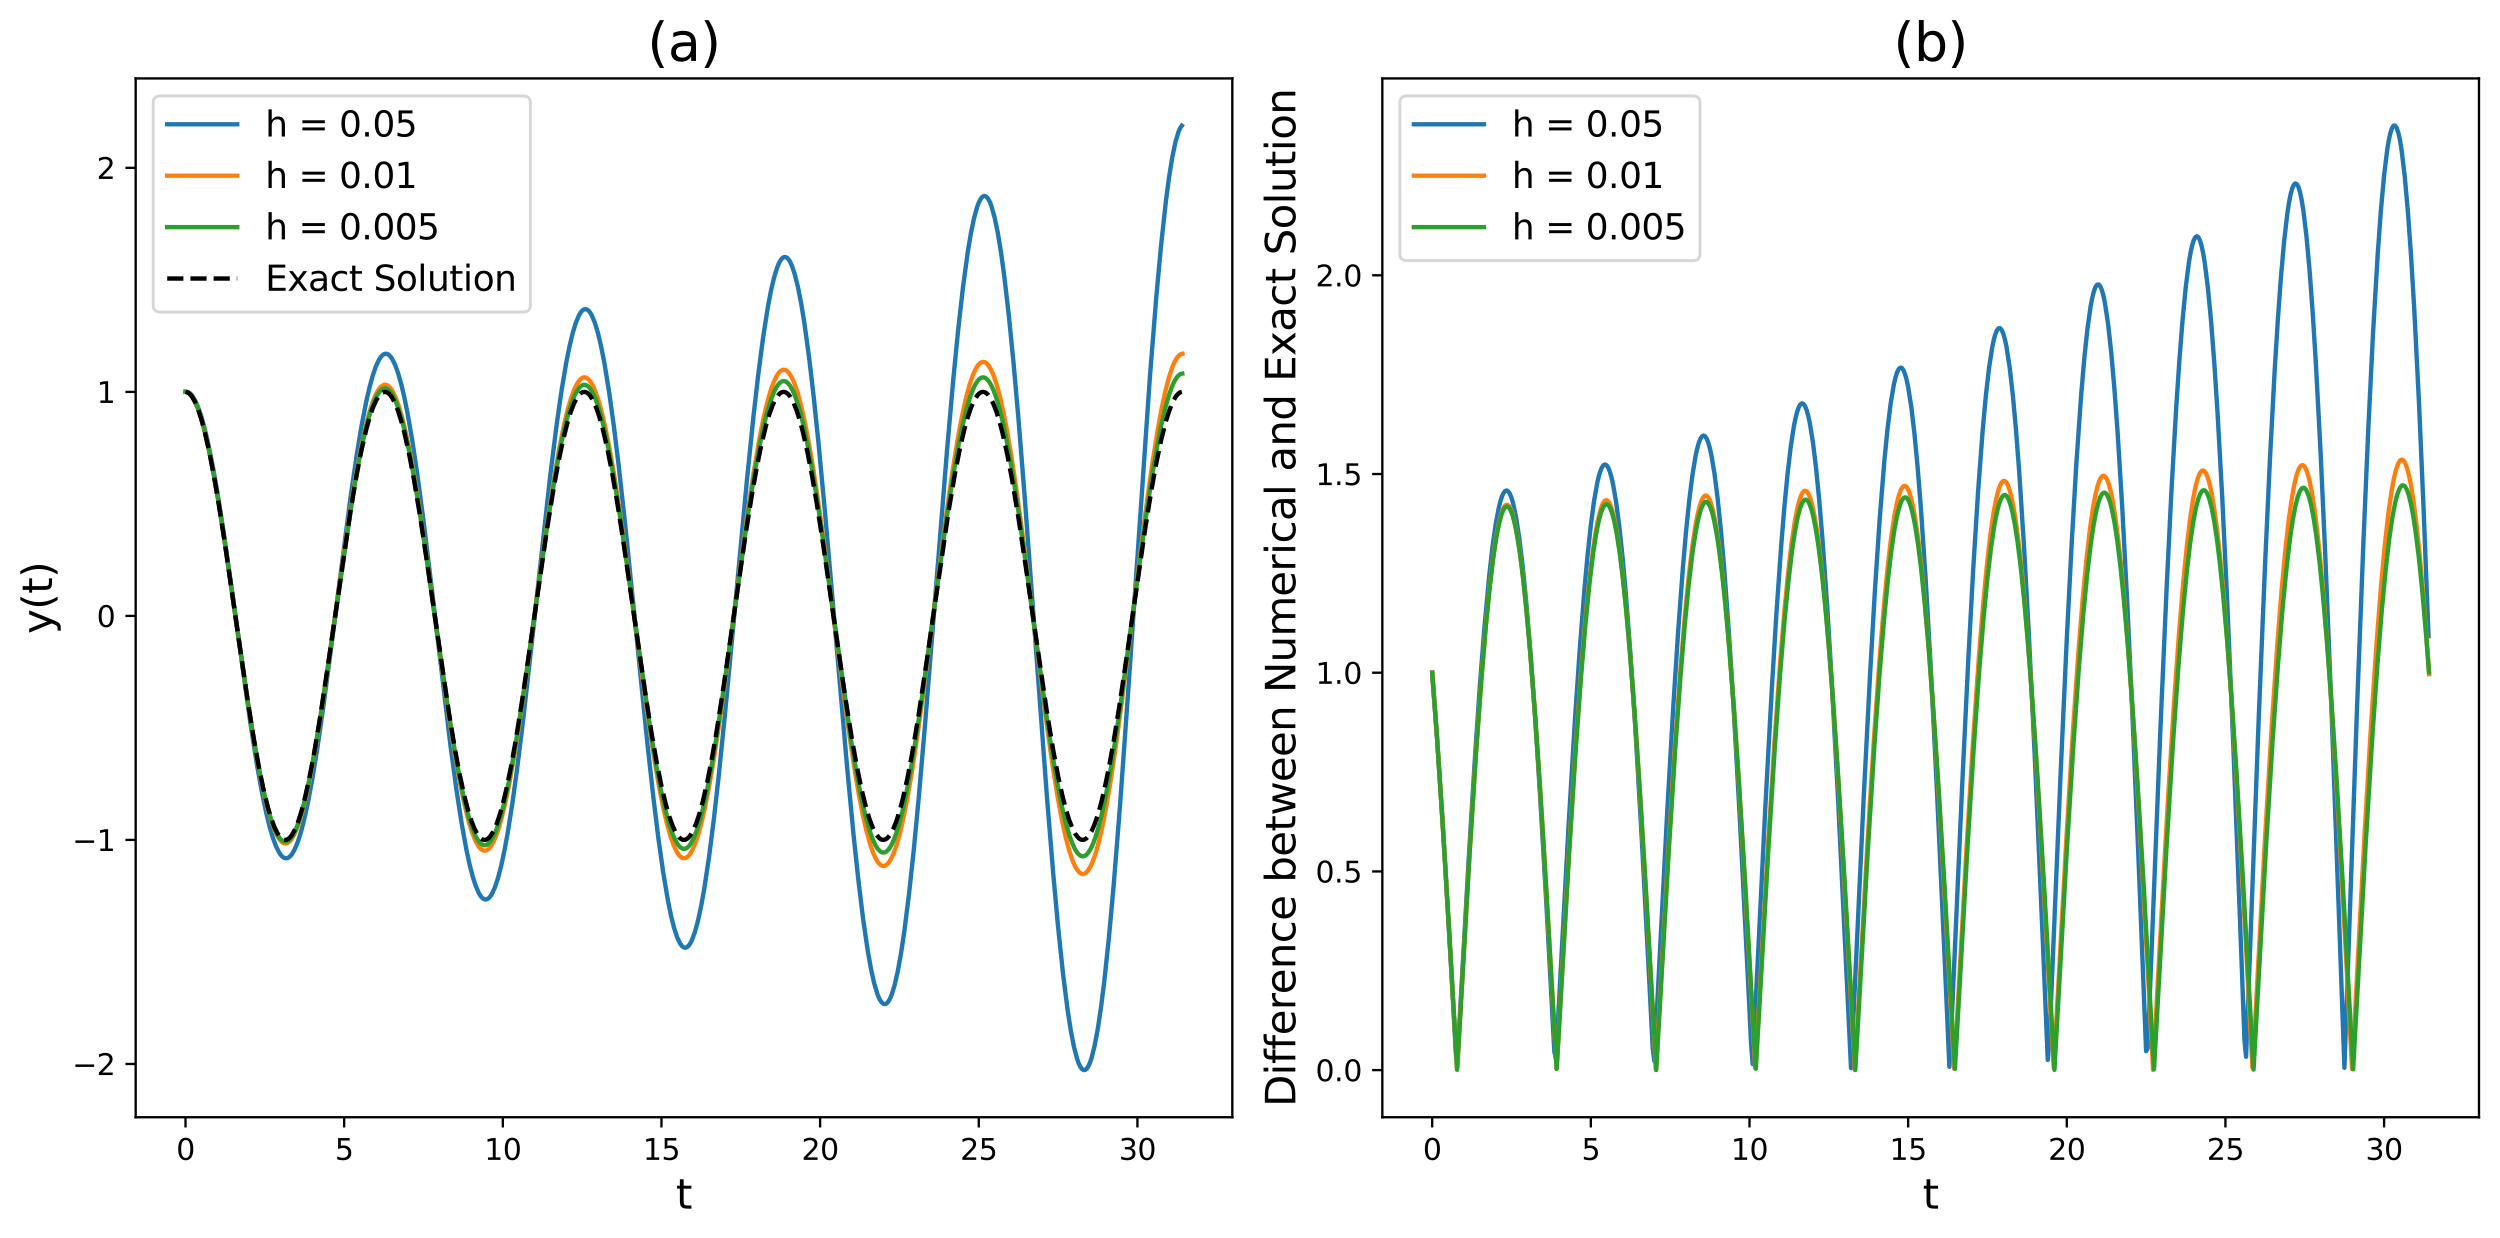 <?xml version="1.0" encoding="utf-8" standalone="no"?>
<!DOCTYPE svg PUBLIC "-//W3C//DTD SVG 1.1//EN"
  "http://www.w3.org/Graphics/SVG/1.1/DTD/svg11.dtd">
<svg xmlns:xlink="http://www.w3.org/1999/xlink" width="856.652pt" height="424.265pt" viewBox="0 0 856.652 424.265" xmlns="http://www.w3.org/2000/svg" version="1.1">
 <defs>
  <style type="text/css">*{stroke-linejoin: round; stroke-linecap: butt}</style>
 </defs>
 <g id="figure_1">
  <g id="patch_1">
   <path d="M 0 424.265 
L 856.652 424.265 
L 856.652 0 
L 0 0 
z
" style="fill: #ffffff"/>
  </g>
  <g id="axes_1">
   <g id="patch_2">
    <path d="M 46.492 382.837 
L 422.267 382.837 
L 422.267 26.877 
L 46.492 26.877 
z
" style="fill: #ffffff"/>
   </g>
   <g id="matplotlib.axis_1">
    <g id="xtick_1">
     <g id="line2d_1">
      <defs>
       <path id="m339f08db71" d="M 0 0 
L 0 3.5 
" style="stroke: #000000; stroke-width: 0.8"/>
      </defs>
      <g>
       <use xlink:href="#m339f08db71" x="63.572" y="382.837" style="stroke: #000000; stroke-width: 0.8"/>
      </g>
     </g>
     <g id="text_1">
      <!-- 0 -->
      <g transform="translate(60.391 397.436) scale(0.1 -0.1)">
       <defs>
        <path id="DejaVuSans-30" d="M 2034 4250 
Q 1547 4250 1301 3770 
Q 1056 3291 1056 2328 
Q 1056 1369 1301 889 
Q 1547 409 2034 409 
Q 2525 409 2770 889 
Q 3016 1369 3016 2328 
Q 3016 3291 2770 3770 
Q 2525 4250 2034 4250 
z
M 2034 4750 
Q 2819 4750 3233 4129 
Q 3647 3509 3647 2328 
Q 3647 1150 3233 529 
Q 2819 -91 2034 -91 
Q 1250 -91 836 529 
Q 422 1150 422 2328 
Q 422 3509 836 4129 
Q 1250 4750 2034 4750 
z
" transform="scale(0.016)"/>
       </defs>
       <use xlink:href="#DejaVuSans-30"/>
      </g>
     </g>
    </g>
    <g id="xtick_2">
     <g id="line2d_2">
      <g>
       <use xlink:href="#m339f08db71" x="117.935" y="382.837" style="stroke: #000000; stroke-width: 0.8"/>
      </g>
     </g>
     <g id="text_2">
      <!-- 5 -->
      <g transform="translate(114.753 397.436) scale(0.1 -0.1)">
       <defs>
        <path id="DejaVuSans-35" d="M 691 4666 
L 3169 4666 
L 3169 4134 
L 1269 4134 
L 1269 2991 
Q 1406 3038 1543 3061 
Q 1681 3084 1819 3084 
Q 2600 3084 3056 2656 
Q 3513 2228 3513 1497 
Q 3513 744 3044 326 
Q 2575 -91 1722 -91 
Q 1428 -91 1123 -41 
Q 819 9 494 109 
L 494 744 
Q 775 591 1075 516 
Q 1375 441 1709 441 
Q 2250 441 2565 725 
Q 2881 1009 2881 1497 
Q 2881 1984 2565 2268 
Q 2250 2553 1709 2553 
Q 1456 2553 1204 2497 
Q 953 2441 691 2322 
L 691 4666 
z
" transform="scale(0.016)"/>
       </defs>
       <use xlink:href="#DejaVuSans-35"/>
      </g>
     </g>
    </g>
    <g id="xtick_3">
     <g id="line2d_3">
      <g>
       <use xlink:href="#m339f08db71" x="172.297" y="382.837" style="stroke: #000000; stroke-width: 0.8"/>
      </g>
     </g>
     <g id="text_3">
      <!-- 10 -->
      <g transform="translate(165.935 397.436) scale(0.1 -0.1)">
       <defs>
        <path id="DejaVuSans-31" d="M 794 531 
L 1825 531 
L 1825 4091 
L 703 3866 
L 703 4441 
L 1819 4666 
L 2450 4666 
L 2450 531 
L 3481 531 
L 3481 0 
L 794 0 
L 794 531 
z
" transform="scale(0.016)"/>
       </defs>
       <use xlink:href="#DejaVuSans-31"/>
       <use xlink:href="#DejaVuSans-30" x="63.623"/>
      </g>
     </g>
    </g>
    <g id="xtick_4">
     <g id="line2d_4">
      <g>
       <use xlink:href="#m339f08db71" x="226.66" y="382.837" style="stroke: #000000; stroke-width: 0.8"/>
      </g>
     </g>
     <g id="text_4">
      <!-- 15 -->
      <g transform="translate(220.297 397.436) scale(0.1 -0.1)">
       <use xlink:href="#DejaVuSans-31"/>
       <use xlink:href="#DejaVuSans-35" x="63.623"/>
      </g>
     </g>
    </g>
    <g id="xtick_5">
     <g id="line2d_5">
      <g>
       <use xlink:href="#m339f08db71" x="281.022" y="382.837" style="stroke: #000000; stroke-width: 0.8"/>
      </g>
     </g>
     <g id="text_5">
      <!-- 20 -->
      <g transform="translate(274.66 397.436) scale(0.1 -0.1)">
       <defs>
        <path id="DejaVuSans-32" d="M 1228 531 
L 3431 531 
L 3431 0 
L 469 0 
L 469 531 
Q 828 903 1448 1529 
Q 2069 2156 2228 2338 
Q 2531 2678 2651 2914 
Q 2772 3150 2772 3378 
Q 2772 3750 2511 3984 
Q 2250 4219 1831 4219 
Q 1534 4219 1204 4116 
Q 875 4013 500 3803 
L 500 4441 
Q 881 4594 1212 4672 
Q 1544 4750 1819 4750 
Q 2544 4750 2975 4387 
Q 3406 4025 3406 3419 
Q 3406 3131 3298 2873 
Q 3191 2616 2906 2266 
Q 2828 2175 2409 1742 
Q 1991 1309 1228 531 
z
" transform="scale(0.016)"/>
       </defs>
       <use xlink:href="#DejaVuSans-32"/>
       <use xlink:href="#DejaVuSans-30" x="63.623"/>
      </g>
     </g>
    </g>
    <g id="xtick_6">
     <g id="line2d_6">
      <g>
       <use xlink:href="#m339f08db71" x="335.384" y="382.837" style="stroke: #000000; stroke-width: 0.8"/>
      </g>
     </g>
     <g id="text_6">
      <!-- 25 -->
      <g transform="translate(329.022 397.436) scale(0.1 -0.1)">
       <use xlink:href="#DejaVuSans-32"/>
       <use xlink:href="#DejaVuSans-35" x="63.623"/>
      </g>
     </g>
    </g>
    <g id="xtick_7">
     <g id="line2d_7">
      <g>
       <use xlink:href="#m339f08db71" x="389.747" y="382.837" style="stroke: #000000; stroke-width: 0.8"/>
      </g>
     </g>
     <g id="text_7">
      <!-- 30 -->
      <g transform="translate(383.384 397.436) scale(0.1 -0.1)">
       <defs>
        <path id="DejaVuSans-33" d="M 2597 2516 
Q 3050 2419 3304 2112 
Q 3559 1806 3559 1356 
Q 3559 666 3084 287 
Q 2609 -91 1734 -91 
Q 1441 -91 1130 -33 
Q 819 25 488 141 
L 488 750 
Q 750 597 1062 519 
Q 1375 441 1716 441 
Q 2309 441 2620 675 
Q 2931 909 2931 1356 
Q 2931 1769 2642 2001 
Q 2353 2234 1838 2234 
L 1294 2234 
L 1294 2753 
L 1863 2753 
Q 2328 2753 2575 2939 
Q 2822 3125 2822 3475 
Q 2822 3834 2567 4026 
Q 2313 4219 1838 4219 
Q 1578 4219 1281 4162 
Q 984 4106 628 3988 
L 628 4550 
Q 988 4650 1302 4700 
Q 1616 4750 1894 4750 
Q 2613 4750 3031 4423 
Q 3450 4097 3450 3541 
Q 3450 3153 3228 2886 
Q 3006 2619 2597 2516 
z
" transform="scale(0.016)"/>
       </defs>
       <use xlink:href="#DejaVuSans-33"/>
       <use xlink:href="#DejaVuSans-30" x="63.623"/>
      </g>
     </g>
    </g>
    <g id="text_8">
     <!-- t -->
     <g transform="translate(231.635 414.153) scale(0.14 -0.14)">
      <defs>
       <path id="DejaVuSans-74" d="M 1172 4494 
L 1172 3500 
L 2356 3500 
L 2356 3053 
L 1172 3053 
L 1172 1153 
Q 1172 725 1289 603 
Q 1406 481 1766 481 
L 2356 481 
L 2356 0 
L 1766 0 
Q 1100 0 847 248 
Q 594 497 594 1153 
L 594 3053 
L 172 3053 
L 172 3500 
L 594 3500 
L 594 4494 
L 1172 4494 
z
" transform="scale(0.016)"/>
      </defs>
      <use xlink:href="#DejaVuSans-74"/>
     </g>
    </g>
   </g>
   <g id="matplotlib.axis_2">
    <g id="ytick_1">
     <g id="line2d_8">
      <defs>
       <path id="m005fc421b7" d="M 0 0 
L -3.5 0 
" style="stroke: #000000; stroke-width: 0.8"/>
      </defs>
      <g>
       <use xlink:href="#m005fc421b7" x="46.492" y="364.575" style="stroke: #000000; stroke-width: 0.8"/>
      </g>
     </g>
     <g id="text_9">
      <!-- −2 -->
      <g transform="translate(24.749 368.375) scale(0.1 -0.1)">
       <defs>
        <path id="DejaVuSans-2212" d="M 678 2272 
L 4684 2272 
L 4684 1741 
L 678 1741 
L 678 2272 
z
" transform="scale(0.016)"/>
       </defs>
       <use xlink:href="#DejaVuSans-2212"/>
       <use xlink:href="#DejaVuSans-32" x="83.789"/>
      </g>
     </g>
    </g>
    <g id="ytick_2">
     <g id="line2d_9">
      <g>
       <use xlink:href="#m005fc421b7" x="46.492" y="287.81" style="stroke: #000000; stroke-width: 0.8"/>
      </g>
     </g>
     <g id="text_10">
      <!-- −1 -->
      <g transform="translate(24.749 291.609) scale(0.1 -0.1)">
       <use xlink:href="#DejaVuSans-2212"/>
       <use xlink:href="#DejaVuSans-31" x="83.789"/>
      </g>
     </g>
    </g>
    <g id="ytick_3">
     <g id="line2d_10">
      <g>
       <use xlink:href="#m005fc421b7" x="46.492" y="211.045" style="stroke: #000000; stroke-width: 0.8"/>
      </g>
     </g>
     <g id="text_11">
      <!-- 0 -->
      <g transform="translate(33.129 214.844) scale(0.1 -0.1)">
       <use xlink:href="#DejaVuSans-30"/>
      </g>
     </g>
    </g>
    <g id="ytick_4">
     <g id="line2d_11">
      <g>
       <use xlink:href="#m005fc421b7" x="46.492" y="134.279" style="stroke: #000000; stroke-width: 0.8"/>
      </g>
     </g>
     <g id="text_12">
      <!-- 1 -->
      <g transform="translate(33.129 138.079) scale(0.1 -0.1)">
       <use xlink:href="#DejaVuSans-31"/>
      </g>
     </g>
    </g>
    <g id="ytick_5">
     <g id="line2d_12">
      <g>
       <use xlink:href="#m005fc421b7" x="46.492" y="57.514" style="stroke: #000000; stroke-width: 0.8"/>
      </g>
     </g>
     <g id="text_13">
      <!-- 2 -->
      <g transform="translate(33.129 61.313) scale(0.1 -0.1)">
       <use xlink:href="#DejaVuSans-32"/>
      </g>
     </g>
    </g>
    <g id="text_14">
     <!-- y(t) -->
     <g transform="translate(17.838 217.207) rotate(-90) scale(0.14 -0.14)">
      <defs>
       <path id="DejaVuSans-79" d="M 2059 -325 
Q 1816 -950 1584 -1140 
Q 1353 -1331 966 -1331 
L 506 -1331 
L 506 -850 
L 844 -850 
Q 1081 -850 1212 -737 
Q 1344 -625 1503 -206 
L 1606 56 
L 191 3500 
L 800 3500 
L 1894 763 
L 2988 3500 
L 3597 3500 
L 2059 -325 
z
" transform="scale(0.016)"/>
       <path id="DejaVuSans-28" d="M 1984 4856 
Q 1566 4138 1362 3434 
Q 1159 2731 1159 2009 
Q 1159 1288 1364 580 
Q 1569 -128 1984 -844 
L 1484 -844 
Q 1016 -109 783 600 
Q 550 1309 550 2009 
Q 550 2706 781 3412 
Q 1013 4119 1484 4856 
L 1984 4856 
z
" transform="scale(0.016)"/>
       <path id="DejaVuSans-29" d="M 513 4856 
L 1013 4856 
Q 1481 4119 1714 3412 
Q 1947 2706 1947 2009 
Q 1947 1309 1714 600 
Q 1481 -109 1013 -844 
L 513 -844 
Q 928 -128 1133 580 
Q 1338 1288 1338 2009 
Q 1338 2731 1133 3434 
Q 928 4138 513 4856 
z
" transform="scale(0.016)"/>
      </defs>
      <use xlink:href="#DejaVuSans-79"/>
      <use xlink:href="#DejaVuSans-28" x="59.18"/>
      <use xlink:href="#DejaVuSans-74" x="98.193"/>
      <use xlink:href="#DejaVuSans-29" x="137.402"/>
     </g>
    </g>
   </g>
   <g id="line2d_13">
    <path d="M 63.572 134.279 
L 64.116 134.279 
L 64.659 134.471 
L 65.203 134.855 
L 65.747 135.43 
L 66.834 137.151 
L 67.921 139.619 
L 69.008 142.815 
L 70.096 146.709 
L 71.183 151.267 
L 72.814 159.252 
L 74.445 168.464 
L 76.619 182.309 
L 79.337 201.358 
L 85.861 248.176 
L 88.035 261.935 
L 89.666 271.037 
L 91.297 278.856 
L 92.384 283.264 
L 93.472 286.97 
L 94.559 289.936 
L 95.646 292.127 
L 96.19 292.924 
L 96.733 293.518 
L 97.277 293.907 
L 97.821 294.09 
L 98.364 294.066 
L 98.908 293.835 
L 99.451 293.395 
L 99.995 292.749 
L 101.082 290.841 
L 102.17 288.124 
L 103.257 284.623 
L 104.344 280.368 
L 105.431 275.398 
L 107.062 266.706 
L 108.693 256.694 
L 110.868 241.67 
L 113.586 221.029 
L 120.109 170.427 
L 122.284 155.595 
L 123.915 145.799 
L 125.545 137.399 
L 126.633 132.674 
L 127.72 128.71 
L 128.807 125.55 
L 129.894 123.229 
L 130.438 122.393 
L 130.982 121.776 
L 131.525 121.38 
L 132.069 121.208 
L 132.613 121.26 
L 133.156 121.537 
L 133.7 122.038 
L 134.243 122.763 
L 135.331 124.878 
L 136.418 127.866 
L 137.505 131.702 
L 138.592 136.35 
L 139.68 141.769 
L 141.311 151.231 
L 142.941 162.111 
L 145.116 178.414 
L 147.834 200.779 
L 154.358 255.47 
L 156.532 271.457 
L 158.163 281.999 
L 159.794 291.022 
L 160.881 296.087 
L 161.968 300.326 
L 163.056 303.692 
L 164.143 306.149 
L 164.686 307.026 
L 165.23 307.666 
L 165.774 308.066 
L 166.317 308.224 
L 166.861 308.14 
L 167.405 307.812 
L 167.948 307.242 
L 168.492 306.43 
L 169.579 304.087 
L 170.666 300.801 
L 171.754 296.6 
L 172.841 291.522 
L 173.928 285.614 
L 175.559 275.316 
L 177.19 263.493 
L 179.364 245.803 
L 182.082 221.571 
L 188.606 162.463 
L 190.78 145.231 
L 192.411 133.887 
L 194.042 124.195 
L 195.129 118.767 
L 196.217 114.235 
L 197.304 110.649 
L 198.391 108.05 
L 198.935 107.131 
L 199.478 106.469 
L 200.022 106.067 
L 200.566 105.926 
L 201.109 106.047 
L 201.653 106.432 
L 202.196 107.079 
L 202.74 107.987 
L 203.827 110.582 
L 204.915 114.194 
L 206.002 118.794 
L 207.089 124.34 
L 208.72 134.32 
L 210.351 146.102 
L 211.982 159.435 
L 214.156 179.122 
L 217.418 211.16 
L 221.767 254.108 
L 223.941 273.741 
L 225.572 286.989 
L 227.203 298.627 
L 228.834 308.38 
L 229.921 313.717 
L 231.009 318.054 
L 232.096 321.342 
L 233.183 323.543 
L 233.727 324.226 
L 234.27 324.629 
L 234.814 324.748 
L 235.358 324.584 
L 235.901 324.135 
L 236.445 323.402 
L 236.988 322.387 
L 238.076 319.516 
L 239.163 315.545 
L 240.25 310.509 
L 241.337 304.453 
L 242.968 293.578 
L 244.599 280.764 
L 246.23 266.283 
L 248.405 244.93 
L 251.666 210.235 
L 256.015 163.822 
L 258.19 142.647 
L 259.821 128.378 
L 261.452 115.863 
L 263.082 105.398 
L 264.17 99.685 
L 265.257 95.058 
L 266.344 91.569 
L 266.888 90.264 
L 267.431 89.258 
L 267.975 88.553 
L 268.519 88.153 
L 269.062 88.06 
L 269.606 88.273 
L 270.15 88.794 
L 270.693 89.622 
L 271.237 90.756 
L 272.324 93.931 
L 273.411 98.294 
L 274.499 103.807 
L 275.586 110.42 
L 277.217 122.268 
L 278.848 136.205 
L 280.478 151.931 
L 282.653 175.091 
L 285.915 212.66 
L 290.264 262.817 
L 292.438 285.656 
L 294.069 301.023 
L 295.7 314.48 
L 297.331 325.709 
L 298.418 331.822 
L 299.505 336.756 
L 300.593 340.458 
L 301.136 341.832 
L 301.68 342.883 
L 302.223 343.607 
L 302.767 344.001 
L 303.311 344.064 
L 303.854 343.795 
L 304.398 343.193 
L 304.942 342.259 
L 305.485 340.994 
L 306.572 337.485 
L 307.66 332.692 
L 308.747 326.659 
L 309.834 319.438 
L 311.465 306.53 
L 313.096 291.374 
L 314.727 274.295 
L 316.901 249.178 
L 320.163 208.496 
L 324.512 154.296 
L 326.687 129.664 
L 328.317 113.115 
L 329.948 98.646 
L 331.579 86.599 
L 332.666 80.059 
L 333.754 74.797 
L 334.841 70.872 
L 335.384 69.426 
L 335.928 68.33 
L 336.472 67.588 
L 337.015 67.203 
L 337.559 67.177 
L 338.103 67.51 
L 338.646 68.203 
L 339.19 69.255 
L 339.733 70.663 
L 340.821 74.541 
L 341.908 79.804 
L 342.995 86.406 
L 344.082 94.289 
L 345.713 108.351 
L 347.344 124.832 
L 348.975 143.378 
L 351.15 170.618 
L 354.411 214.668 
L 358.76 273.235 
L 360.935 299.799 
L 362.566 317.621 
L 364.197 333.177 
L 365.827 346.1 
L 366.915 353.096 
L 368.002 358.706 
L 369.089 362.866 
L 369.633 364.387 
L 370.176 365.528 
L 370.72 366.286 
L 371.264 366.657 
L 371.807 366.641 
L 372.351 366.235 
L 372.895 365.441 
L 373.438 364.258 
L 373.982 362.69 
L 375.069 358.408 
L 376.156 352.63 
L 377.244 345.406 
L 378.331 336.801 
L 379.962 321.483 
L 381.593 303.563 
L 383.767 276.293 
L 386.485 238.283 
L 394.096 128.203 
L 396.27 101.21 
L 397.901 83.617 
L 399.532 68.762 
L 400.619 60.557 
L 401.707 53.817 
L 402.794 48.617 
L 403.881 45.015 
L 404.425 43.829 
L 404.968 43.057 
L 404.968 43.057 
" clip-path="url(#p763aa28354)" style="fill: none; stroke: #1f77b4; stroke-width: 1.5; stroke-linecap: square"/>
   </g>
   <g id="line2d_14">
    <path d="M 63.572 134.279 
L 64.116 134.356 
L 64.768 134.701 
L 65.421 135.322 
L 66.182 136.39 
L 67.051 138.059 
L 68.03 140.497 
L 69.117 143.876 
L 70.313 148.372 
L 71.618 154.144 
L 73.14 161.916 
L 74.88 171.98 
L 77.054 185.954 
L 80.207 207.886 
L 85.1 241.887 
L 87.274 255.448 
L 89.123 265.622 
L 90.645 272.843 
L 91.949 278.082 
L 93.145 282.045 
L 94.233 284.906 
L 95.211 286.854 
L 96.081 288.072 
L 96.842 288.734 
L 97.494 288.999 
L 98.038 289.005 
L 98.582 288.817 
L 99.234 288.334 
L 99.886 287.573 
L 100.647 286.337 
L 101.517 284.471 
L 102.496 281.81 
L 103.583 278.179 
L 104.779 273.407 
L 106.192 266.793 
L 107.823 257.99 
L 109.672 246.732 
L 112.064 230.658 
L 116.521 198.711 
L 119.674 176.964 
L 121.849 163.487 
L 123.588 154.029 
L 125.111 146.929 
L 126.415 141.83 
L 127.611 138.024 
L 128.59 135.562 
L 129.46 133.884 
L 130.221 132.82 
L 130.982 132.138 
L 131.634 131.86 
L 132.178 131.847 
L 132.721 132.031 
L 133.374 132.514 
L 134.026 133.279 
L 134.787 134.526 
L 135.657 136.411 
L 136.635 139.103 
L 137.723 142.78 
L 138.919 147.615 
L 140.332 154.319 
L 141.963 163.249 
L 143.811 174.672 
L 146.203 190.99 
L 150.552 222.649 
L 153.705 244.817 
L 155.88 258.602 
L 157.619 268.308 
L 159.141 275.62 
L 160.446 280.894 
L 161.642 284.852 
L 162.729 287.681 
L 163.599 289.396 
L 164.36 290.487 
L 165.121 291.189 
L 165.774 291.479 
L 166.317 291.499 
L 166.861 291.319 
L 167.513 290.837 
L 168.166 290.068 
L 168.927 288.81 
L 169.796 286.906 
L 170.775 284.182 
L 171.862 280.46 
L 173.058 275.561 
L 174.472 268.764 
L 176.103 259.706 
L 177.951 248.115 
L 180.343 231.55 
L 184.583 200.198 
L 187.845 176.863 
L 190.019 162.846 
L 191.759 152.972 
L 193.281 145.53 
L 194.586 140.159 
L 195.782 136.124 
L 196.869 133.237 
L 197.739 131.485 
L 198.5 130.367 
L 199.261 129.644 
L 199.913 129.342 
L 200.457 129.314 
L 201.001 129.49 
L 201.653 129.972 
L 202.305 130.745 
L 203.066 132.012 
L 203.936 133.936 
L 204.915 136.691 
L 206.002 140.46 
L 207.198 145.424 
L 208.611 152.315 
L 210.242 161.502 
L 212.09 173.264 
L 214.374 189.287 
L 218.288 218.647 
L 221.876 244.887 
L 224.05 259.222 
L 225.79 269.351 
L 227.312 277.012 
L 228.617 282.565 
L 229.813 286.758 
L 230.9 289.781 
L 231.878 291.832 
L 232.639 292.977 
L 233.401 293.721 
L 234.053 294.037 
L 234.597 294.072 
L 235.14 293.9 
L 235.792 293.419 
L 236.445 292.642 
L 237.206 291.364 
L 238.076 289.421 
L 239.054 286.634 
L 240.141 282.818 
L 241.337 277.788 
L 242.751 270.802 
L 244.382 261.484 
L 246.23 249.549 
L 248.513 233.284 
L 252.427 203.464 
L 256.015 176.797 
L 258.19 162.221 
L 259.929 151.917 
L 261.452 144.12 
L 262.756 138.465 
L 263.952 134.191 
L 265.039 131.107 
L 266.018 129.012 
L 266.779 127.839 
L 267.54 127.073 
L 268.193 126.744 
L 268.736 126.701 
L 269.28 126.869 
L 269.932 127.348 
L 270.584 128.129 
L 271.346 129.418 
L 272.215 131.381 
L 273.194 134.2 
L 274.281 138.063 
L 275.477 143.159 
L 276.89 150.242 
L 278.521 159.692 
L 280.37 171.803 
L 282.653 188.315 
L 286.567 218.602 
L 290.155 245.703 
L 292.329 260.523 
L 294.069 271.005 
L 295.591 278.941 
L 296.896 284.7 
L 298.092 289.055 
L 299.179 292.201 
L 300.158 294.342 
L 300.919 295.544 
L 301.68 296.332 
L 302.332 296.675 
L 302.876 296.726 
L 303.419 296.563 
L 303.963 296.186 
L 304.615 295.452 
L 305.376 294.211 
L 306.246 292.294 
L 307.225 289.515 
L 308.312 285.68 
L 309.508 280.597 
L 310.921 273.503 
L 312.444 264.677 
L 314.292 252.55 
L 316.575 235.929 
L 320.054 208.69 
L 324.186 176.767 
L 326.36 161.615 
L 328.209 150.241 
L 329.731 142.164 
L 331.035 136.299 
L 332.231 131.861 
L 333.319 128.651 
L 334.297 126.463 
L 335.058 125.233 
L 335.819 124.422 
L 336.472 124.064 
L 337.015 124.005 
L 337.559 124.164 
L 338.103 124.539 
L 338.755 125.276 
L 339.516 126.526 
L 340.386 128.462 
L 341.364 131.273 
L 342.452 135.155 
L 343.648 140.305 
L 344.952 146.903 
L 346.474 155.77 
L 348.214 167.233 
L 350.389 183.125 
L 353.542 208.026 
L 358.325 245.727 
L 360.5 261.134 
L 362.348 272.704 
L 363.87 280.925 
L 365.284 287.346 
L 366.48 291.784 
L 367.567 294.977 
L 368.437 296.93 
L 369.198 298.19 
L 369.959 299.024 
L 370.611 299.396 
L 371.155 299.464 
L 371.699 299.31 
L 372.242 298.936 
L 372.895 298.197 
L 373.656 296.938 
L 374.525 294.982 
L 375.504 292.14 
L 376.591 288.209 
L 377.787 282.992 
L 379.092 276.303 
L 380.614 267.311 
L 382.354 255.68 
L 384.528 239.549 
L 387.681 214.263 
L 392.465 175.952 
L 394.748 159.552 
L 396.597 147.878 
L 398.119 139.605 
L 399.423 133.612 
L 400.619 129.089 
L 401.707 125.832 
L 402.576 123.836 
L 403.338 122.546 
L 404.099 121.688 
L 404.751 121.301 
L 405.186 121.222 
L 405.186 121.222 
" clip-path="url(#p763aa28354)" style="fill: none; stroke: #ff7f0e; stroke-width: 1.5; stroke-linecap: square"/>
   </g>
   <g id="line2d_15">
    <path d="M 63.572 134.279 
L 64.17 134.385 
L 64.768 134.722 
L 65.421 135.354 
L 66.182 136.435 
L 66.997 137.999 
L 67.921 140.268 
L 68.954 143.41 
L 70.15 147.809 
L 71.455 153.481 
L 72.977 161.143 
L 74.717 171.093 
L 76.837 184.583 
L 79.827 205.209 
L 85.154 242.092 
L 87.383 255.842 
L 89.177 265.58 
L 90.699 272.697 
L 92.058 278.039 
L 93.254 281.88 
L 94.287 284.511 
L 95.211 286.306 
L 96.027 287.438 
L 96.733 288.073 
L 97.386 288.371 
L 97.984 288.399 
L 98.582 288.193 
L 99.234 287.702 
L 99.941 286.859 
L 100.702 285.593 
L 101.572 283.699 
L 102.55 281.012 
L 103.637 277.362 
L 104.888 272.345 
L 106.301 265.699 
L 107.932 256.886 
L 109.835 245.31 
L 112.227 229.303 
L 121.088 168.574 
L 122.936 158.138 
L 124.513 150.425 
L 125.926 144.583 
L 127.176 140.345 
L 128.264 137.415 
L 129.188 135.501 
L 130.003 134.264 
L 130.764 133.499 
L 131.417 133.145 
L 132.015 133.067 
L 132.613 133.225 
L 133.211 133.618 
L 133.863 134.314 
L 134.624 135.475 
L 135.494 137.255 
L 136.472 139.822 
L 137.56 143.352 
L 138.756 148.015 
L 140.115 154.24 
L 141.691 162.569 
L 143.539 173.624 
L 145.823 188.746 
L 149.411 214.25 
L 153.325 241.63 
L 155.554 255.7 
L 157.347 265.702 
L 158.924 273.28 
L 160.283 278.774 
L 161.479 282.739 
L 162.566 285.594 
L 163.49 287.438 
L 164.306 288.607 
L 165.013 289.268 
L 165.665 289.586 
L 166.263 289.628 
L 166.861 289.433 
L 167.459 289.001 
L 168.166 288.186 
L 168.927 286.944 
L 169.796 285.069 
L 170.775 282.394 
L 171.862 278.743 
L 173.113 273.709 
L 174.526 267.021 
L 176.103 258.447 
L 178.005 246.784 
L 180.397 230.605 
L 185.018 197.353 
L 188.062 176.377 
L 190.182 163.257 
L 191.922 153.816 
L 193.444 146.741 
L 194.749 141.67 
L 195.89 138.047 
L 196.923 135.459 
L 197.847 133.72 
L 198.663 132.649 
L 199.37 132.076 
L 199.968 131.852 
L 200.566 131.867 
L 201.164 132.122 
L 201.816 132.672 
L 202.523 133.587 
L 203.338 135.049 
L 204.208 137.08 
L 205.186 139.93 
L 206.328 143.983 
L 207.578 149.271 
L 208.992 156.23 
L 210.623 165.408 
L 212.58 177.763 
L 215.08 195.075 
L 223.017 251.144 
L 224.974 262.836 
L 226.605 271.324 
L 228.019 277.595 
L 229.269 282.213 
L 230.411 285.612 
L 231.389 287.873 
L 232.259 289.363 
L 233.02 290.256 
L 233.672 290.713 
L 234.27 290.88 
L 234.868 290.806 
L 235.466 290.491 
L 236.119 289.872 
L 236.825 288.882 
L 237.641 287.331 
L 238.565 285.055 
L 239.598 281.877 
L 240.739 277.622 
L 242.044 271.861 
L 243.512 264.334 
L 245.197 254.499 
L 247.263 241.037 
L 250.035 221.345 
L 256.341 176.062 
L 258.462 162.708 
L 260.201 153.09 
L 261.723 145.875 
L 263.028 140.697 
L 264.17 136.992 
L 265.203 134.341 
L 266.127 132.553 
L 266.942 131.445 
L 267.649 130.847 
L 268.247 130.605 
L 268.845 130.606 
L 269.443 130.851 
L 270.041 131.338 
L 270.748 132.224 
L 271.509 133.552 
L 272.378 135.534 
L 273.357 138.341 
L 274.444 142.151 
L 275.695 147.383 
L 277.108 154.311 
L 278.739 163.491 
L 280.642 175.545 
L 283.088 192.597 
L 291.731 254.324 
L 293.634 265.587 
L 295.211 273.677 
L 296.624 279.822 
L 297.874 284.297 
L 298.962 287.405 
L 299.94 289.551 
L 300.756 290.856 
L 301.517 291.669 
L 302.169 292.052 
L 302.767 292.147 
L 303.311 292.021 
L 303.909 291.648 
L 304.561 290.963 
L 305.322 289.801 
L 306.137 288.127 
L 307.062 285.705 
L 308.095 282.361 
L 309.291 277.685 
L 310.65 271.393 
L 312.172 263.229 
L 313.966 252.302 
L 316.14 237.572 
L 319.293 214.475 
L 324.131 179.091 
L 326.36 164.473 
L 328.154 154.087 
L 329.731 146.222 
L 331.09 140.524 
L 332.286 136.415 
L 333.319 133.59 
L 334.243 131.652 
L 335.058 130.417 
L 335.765 129.713 
L 336.417 129.368 
L 337.015 129.31 
L 337.559 129.471 
L 338.157 129.885 
L 338.809 130.615 
L 339.57 131.834 
L 340.44 133.702 
L 341.419 136.395 
L 342.506 140.097 
L 343.702 144.988 
L 345.061 151.515 
L 346.638 160.249 
L 348.486 171.839 
L 350.769 187.693 
L 354.357 214.428 
L 358.271 243.128 
L 360.5 257.874 
L 362.294 268.356 
L 363.87 276.297 
L 365.229 282.054 
L 366.425 286.208 
L 367.458 289.068 
L 368.383 291.032 
L 369.198 292.286 
L 369.905 293.004 
L 370.557 293.36 
L 371.155 293.426 
L 371.699 293.27 
L 372.297 292.861 
L 372.949 292.132 
L 373.71 290.913 
L 374.525 289.172 
L 375.45 286.668 
L 376.483 283.223 
L 377.678 278.42 
L 379.038 271.975 
L 380.56 263.627 
L 382.354 252.473 
L 384.528 237.463 
L 387.736 213.557 
L 392.411 178.832 
L 394.64 163.956 
L 396.434 153.378 
L 398.01 145.36 
L 399.369 139.544 
L 400.565 135.344 
L 401.598 132.45 
L 402.522 130.459 
L 403.338 129.185 
L 404.044 128.453 
L 404.697 128.086 
L 405.132 128.007 
L 405.132 128.007 
" clip-path="url(#p763aa28354)" style="fill: none; stroke: #2ca02c; stroke-width: 1.5; stroke-linecap: square"/>
   </g>
   <g id="line2d_16">
    <path d="M 63.572 134.279 
L 64.116 134.375 
L 64.659 134.663 
L 65.203 135.141 
L 65.747 135.81 
L 66.834 137.708 
L 67.921 140.339 
L 69.008 143.677 
L 70.096 147.688 
L 71.727 154.876 
L 73.357 163.327 
L 74.988 172.848 
L 77.163 186.839 
L 80.968 213.286 
L 84.774 239.462 
L 86.948 253.063 
L 88.579 262.192 
L 90.21 270.172 
L 91.841 276.824 
L 92.928 280.446 
L 94.015 283.375 
L 95.102 285.581 
L 96.19 287.042 
L 96.733 287.488 
L 97.277 287.744 
L 97.821 287.807 
L 98.364 287.679 
L 98.908 287.359 
L 99.451 286.849 
L 99.995 286.149 
L 101.082 284.188 
L 102.17 281.497 
L 103.257 278.101 
L 104.344 274.035 
L 105.975 266.771 
L 107.606 258.256 
L 109.78 245.289 
L 112.498 227.227 
L 120.109 175.079 
L 122.284 162.322 
L 123.915 154.004 
L 125.545 146.968 
L 126.633 143.067 
L 127.72 139.846 
L 128.807 137.337 
L 129.894 135.564 
L 130.438 134.959 
L 130.982 134.545 
L 131.525 134.322 
L 132.069 134.29 
L 132.613 134.451 
L 133.156 134.802 
L 133.7 135.345 
L 134.243 136.077 
L 135.331 138.1 
L 136.418 140.852 
L 137.505 144.305 
L 138.592 148.425 
L 140.223 155.764 
L 141.854 164.344 
L 144.029 177.379 
L 146.747 195.494 
L 153.814 244.16 
L 155.988 257.258 
L 157.619 265.899 
L 159.25 273.309 
L 160.337 277.48 
L 161.425 280.988 
L 162.512 283.797 
L 163.599 285.879 
L 164.686 287.213 
L 165.23 287.596 
L 165.774 287.787 
L 166.317 287.786 
L 166.861 287.593 
L 167.405 287.209 
L 167.948 286.635 
L 169.035 284.921 
L 170.123 282.469 
L 171.21 279.304 
L 172.297 275.456 
L 173.384 270.965 
L 175.015 263.122 
L 176.646 254.109 
L 178.821 240.625 
L 181.539 222.18 
L 187.519 180.838 
L 189.693 167.42 
L 191.324 158.47 
L 192.955 150.702 
L 194.586 144.288 
L 195.673 140.838 
L 196.76 138.089 
L 197.847 136.069 
L 198.391 135.339 
L 198.935 134.799 
L 199.478 134.448 
L 200.022 134.29 
L 200.566 134.323 
L 201.109 134.548 
L 201.653 134.964 
L 202.196 135.57 
L 203.284 137.346 
L 204.371 139.859 
L 205.458 143.083 
L 206.545 146.986 
L 208.176 154.027 
L 209.807 162.349 
L 211.438 171.764 
L 213.613 185.65 
L 216.874 208.192 
L 221.223 238.291 
L 223.398 252.006 
L 225.029 261.248 
L 226.66 269.362 
L 228.29 276.168 
L 229.378 279.9 
L 230.465 282.944 
L 231.552 285.27 
L 232.639 286.854 
L 233.183 287.363 
L 233.727 287.681 
L 234.27 287.808 
L 234.814 287.742 
L 235.358 287.485 
L 235.901 287.037 
L 236.445 286.399 
L 237.532 284.56 
L 238.619 281.986 
L 239.707 278.704 
L 240.794 274.745 
L 242.425 267.628 
L 244.056 259.24 
L 245.686 249.77 
L 247.861 235.83 
L 251.123 213.252 
L 255.472 183.196 
L 257.646 169.54 
L 259.277 160.355 
L 260.908 152.309 
L 262.539 145.583 
L 263.626 141.907 
L 264.713 138.922 
L 265.801 136.657 
L 266.888 135.136 
L 267.431 134.659 
L 267.975 134.374 
L 268.519 134.279 
L 269.062 134.377 
L 269.606 134.666 
L 270.15 135.146 
L 270.693 135.816 
L 271.78 137.718 
L 272.868 140.352 
L 273.955 143.693 
L 275.042 147.707 
L 276.673 154.9 
L 278.304 163.353 
L 279.935 172.878 
L 282.109 186.871 
L 285.915 213.32 
L 289.72 239.493 
L 291.895 253.091 
L 293.525 262.217 
L 295.156 270.194 
L 296.787 276.842 
L 297.874 280.461 
L 298.962 283.386 
L 300.049 285.589 
L 301.136 287.047 
L 301.68 287.491 
L 302.223 287.745 
L 302.767 287.807 
L 303.311 287.677 
L 303.854 287.356 
L 304.398 286.844 
L 304.942 286.142 
L 306.029 284.178 
L 307.116 281.483 
L 308.203 278.084 
L 309.291 274.016 
L 310.921 266.748 
L 312.552 258.229 
L 314.727 245.258 
L 317.445 227.193 
L 325.056 175.049 
L 327.23 162.296 
L 328.861 153.982 
L 330.492 146.949 
L 331.579 143.052 
L 332.666 139.834 
L 333.754 137.327 
L 334.841 135.558 
L 335.384 134.955 
L 335.928 134.542 
L 336.472 134.32 
L 337.015 134.291 
L 337.559 134.453 
L 338.103 134.806 
L 338.646 135.351 
L 339.19 136.084 
L 340.277 138.11 
L 341.364 140.866 
L 342.452 144.322 
L 343.539 148.445 
L 345.17 155.788 
L 346.801 164.371 
L 348.975 177.41 
L 351.693 195.528 
L 358.76 244.19 
L 360.935 257.286 
L 362.566 265.923 
L 364.197 273.329 
L 365.284 277.497 
L 366.371 281.002 
L 367.458 283.808 
L 368.546 285.887 
L 369.633 287.218 
L 370.176 287.598 
L 370.72 287.787 
L 371.264 287.785 
L 371.807 287.59 
L 372.351 287.205 
L 372.895 286.629 
L 373.982 284.912 
L 375.069 282.457 
L 376.156 279.288 
L 377.244 275.438 
L 378.331 270.944 
L 379.962 263.097 
L 381.593 254.081 
L 383.767 240.594 
L 386.485 222.147 
L 392.465 180.807 
L 394.64 167.392 
L 396.27 158.446 
L 397.901 150.681 
L 399.532 144.271 
L 400.619 140.824 
L 401.707 138.079 
L 402.794 136.062 
L 403.338 135.334 
L 403.881 134.795 
L 404.425 134.446 
L 404.968 134.289 
L 404.968 134.289 
" clip-path="url(#p763aa28354)" style="fill: none; stroke-dasharray: 5.55,2.4; stroke-dashoffset: 0; stroke: #000000; stroke-width: 1.5"/>
   </g>
   <g id="patch_3">
    <path d="M 46.492 382.837 
L 46.492 26.877 
" style="fill: none; stroke: #000000; stroke-width: 0.8; stroke-linejoin: miter; stroke-linecap: square"/>
   </g>
   <g id="patch_4">
    <path d="M 422.267 382.837 
L 422.267 26.877 
" style="fill: none; stroke: #000000; stroke-width: 0.8; stroke-linejoin: miter; stroke-linecap: square"/>
   </g>
   <g id="patch_5">
    <path d="M 46.492 382.837 
L 422.267 382.837 
" style="fill: none; stroke: #000000; stroke-width: 0.8; stroke-linejoin: miter; stroke-linecap: square"/>
   </g>
   <g id="patch_6">
    <path d="M 46.492 26.877 
L 422.267 26.877 
" style="fill: none; stroke: #000000; stroke-width: 0.8; stroke-linejoin: miter; stroke-linecap: square"/>
   </g>
   <g id="text_15">
    <!-- (a) -->
    <g transform="translate(221.841 20.877) scale(0.18 -0.18)">
     <defs>
      <path id="DejaVuSans-61" d="M 2194 1759 
Q 1497 1759 1228 1600 
Q 959 1441 959 1056 
Q 959 750 1161 570 
Q 1363 391 1709 391 
Q 2188 391 2477 730 
Q 2766 1069 2766 1631 
L 2766 1759 
L 2194 1759 
z
M 3341 1997 
L 3341 0 
L 2766 0 
L 2766 531 
Q 2569 213 2275 61 
Q 1981 -91 1556 -91 
Q 1019 -91 701 211 
Q 384 513 384 1019 
Q 384 1609 779 1909 
Q 1175 2209 1959 2209 
L 2766 2209 
L 2766 2266 
Q 2766 2663 2505 2880 
Q 2244 3097 1772 3097 
Q 1472 3097 1187 3025 
Q 903 2953 641 2809 
L 641 3341 
Q 956 3463 1253 3523 
Q 1550 3584 1831 3584 
Q 2591 3584 2966 3190 
Q 3341 2797 3341 1997 
z
" transform="scale(0.016)"/>
     </defs>
     <use xlink:href="#DejaVuSans-28"/>
     <use xlink:href="#DejaVuSans-61" x="39.014"/>
     <use xlink:href="#DejaVuSans-29" x="100.293"/>
    </g>
   </g>
   <g id="legend_1">
    <g id="patch_7">
     <path d="M 54.892 106.932 
L 179.332 106.932 
Q 181.732 106.932 181.732 104.532 
L 181.732 35.277 
Q 181.732 32.877 179.332 32.877 
L 54.892 32.877 
Q 52.492 32.877 52.492 35.277 
L 52.492 104.532 
Q 52.492 106.932 54.892 106.932 
z
" style="fill: #ffffff; opacity: 0.8; stroke: #cccccc; stroke-linejoin: miter"/>
    </g>
    <g id="line2d_17">
     <path d="M 57.292 42.595 
L 69.292 42.595 
L 81.292 42.595 
" style="fill: none; stroke: #1f77b4; stroke-width: 1.5; stroke-linecap: square"/>
    </g>
    <g id="text_16">
     <!-- h = 0.05 -->
     <g transform="translate(90.892 46.795) scale(0.12 -0.12)">
      <defs>
       <path id="DejaVuSans-68" d="M 3513 2113 
L 3513 0 
L 2938 0 
L 2938 2094 
Q 2938 2591 2744 2837 
Q 2550 3084 2163 3084 
Q 1697 3084 1428 2787 
Q 1159 2491 1159 1978 
L 1159 0 
L 581 0 
L 581 4863 
L 1159 4863 
L 1159 2956 
Q 1366 3272 1645 3428 
Q 1925 3584 2291 3584 
Q 2894 3584 3203 3211 
Q 3513 2838 3513 2113 
z
" transform="scale(0.016)"/>
       <path id="DejaVuSans-20" transform="scale(0.016)"/>
       <path id="DejaVuSans-3d" d="M 678 2906 
L 4684 2906 
L 4684 2381 
L 678 2381 
L 678 2906 
z
M 678 1631 
L 4684 1631 
L 4684 1100 
L 678 1100 
L 678 1631 
z
" transform="scale(0.016)"/>
       <path id="DejaVuSans-2e" d="M 684 794 
L 1344 794 
L 1344 0 
L 684 0 
L 684 794 
z
" transform="scale(0.016)"/>
      </defs>
      <use xlink:href="#DejaVuSans-68"/>
      <use xlink:href="#DejaVuSans-20" x="63.379"/>
      <use xlink:href="#DejaVuSans-3d" x="95.166"/>
      <use xlink:href="#DejaVuSans-20" x="178.955"/>
      <use xlink:href="#DejaVuSans-30" x="210.742"/>
      <use xlink:href="#DejaVuSans-2e" x="274.365"/>
      <use xlink:href="#DejaVuSans-30" x="306.152"/>
      <use xlink:href="#DejaVuSans-35" x="369.775"/>
     </g>
    </g>
    <g id="line2d_18">
     <path d="M 57.292 60.209 
L 69.292 60.209 
L 81.292 60.209 
" style="fill: none; stroke: #ff7f0e; stroke-width: 1.5; stroke-linecap: square"/>
    </g>
    <g id="text_17">
     <!-- h = 0.01 -->
     <g transform="translate(90.892 64.409) scale(0.12 -0.12)">
      <use xlink:href="#DejaVuSans-68"/>
      <use xlink:href="#DejaVuSans-20" x="63.379"/>
      <use xlink:href="#DejaVuSans-3d" x="95.166"/>
      <use xlink:href="#DejaVuSans-20" x="178.955"/>
      <use xlink:href="#DejaVuSans-30" x="210.742"/>
      <use xlink:href="#DejaVuSans-2e" x="274.365"/>
      <use xlink:href="#DejaVuSans-30" x="306.152"/>
      <use xlink:href="#DejaVuSans-31" x="369.775"/>
     </g>
    </g>
    <g id="line2d_19">
     <path d="M 57.292 77.823 
L 69.292 77.823 
L 81.292 77.823 
" style="fill: none; stroke: #2ca02c; stroke-width: 1.5; stroke-linecap: square"/>
    </g>
    <g id="text_18">
     <!-- h = 0.005 -->
     <g transform="translate(90.892 82.023) scale(0.12 -0.12)">
      <use xlink:href="#DejaVuSans-68"/>
      <use xlink:href="#DejaVuSans-20" x="63.379"/>
      <use xlink:href="#DejaVuSans-3d" x="95.166"/>
      <use xlink:href="#DejaVuSans-20" x="178.955"/>
      <use xlink:href="#DejaVuSans-30" x="210.742"/>
      <use xlink:href="#DejaVuSans-2e" x="274.365"/>
      <use xlink:href="#DejaVuSans-30" x="306.152"/>
      <use xlink:href="#DejaVuSans-30" x="369.775"/>
      <use xlink:href="#DejaVuSans-35" x="433.398"/>
     </g>
    </g>
    <g id="line2d_20">
     <path d="M 57.292 95.437 
L 69.292 95.437 
L 81.292 95.437 
" style="fill: none; stroke-dasharray: 5.55,2.4; stroke-dashoffset: 0; stroke: #000000; stroke-width: 1.5"/>
    </g>
    <g id="text_19">
     <!-- Exact Solution -->
     <g transform="translate(90.892 99.637) scale(0.12 -0.12)">
      <defs>
       <path id="DejaVuSans-45" d="M 628 4666 
L 3578 4666 
L 3578 4134 
L 1259 4134 
L 1259 2753 
L 3481 2753 
L 3481 2222 
L 1259 2222 
L 1259 531 
L 3634 531 
L 3634 0 
L 628 0 
L 628 4666 
z
" transform="scale(0.016)"/>
       <path id="DejaVuSans-78" d="M 3513 3500 
L 2247 1797 
L 3578 0 
L 2900 0 
L 1881 1375 
L 863 0 
L 184 0 
L 1544 1831 
L 300 3500 
L 978 3500 
L 1906 2253 
L 2834 3500 
L 3513 3500 
z
" transform="scale(0.016)"/>
       <path id="DejaVuSans-63" d="M 3122 3366 
L 3122 2828 
Q 2878 2963 2633 3030 
Q 2388 3097 2138 3097 
Q 1578 3097 1268 2742 
Q 959 2388 959 1747 
Q 959 1106 1268 751 
Q 1578 397 2138 397 
Q 2388 397 2633 464 
Q 2878 531 3122 666 
L 3122 134 
Q 2881 22 2623 -34 
Q 2366 -91 2075 -91 
Q 1284 -91 818 406 
Q 353 903 353 1747 
Q 353 2603 823 3093 
Q 1294 3584 2113 3584 
Q 2378 3584 2631 3529 
Q 2884 3475 3122 3366 
z
" transform="scale(0.016)"/>
       <path id="DejaVuSans-53" d="M 3425 4513 
L 3425 3897 
Q 3066 4069 2747 4153 
Q 2428 4238 2131 4238 
Q 1616 4238 1336 4038 
Q 1056 3838 1056 3469 
Q 1056 3159 1242 3001 
Q 1428 2844 1947 2747 
L 2328 2669 
Q 3034 2534 3370 2195 
Q 3706 1856 3706 1288 
Q 3706 609 3251 259 
Q 2797 -91 1919 -91 
Q 1588 -91 1214 -16 
Q 841 59 441 206 
L 441 856 
Q 825 641 1194 531 
Q 1563 422 1919 422 
Q 2459 422 2753 634 
Q 3047 847 3047 1241 
Q 3047 1584 2836 1778 
Q 2625 1972 2144 2069 
L 1759 2144 
Q 1053 2284 737 2584 
Q 422 2884 422 3419 
Q 422 4038 858 4394 
Q 1294 4750 2059 4750 
Q 2388 4750 2728 4690 
Q 3069 4631 3425 4513 
z
" transform="scale(0.016)"/>
       <path id="DejaVuSans-6f" d="M 1959 3097 
Q 1497 3097 1228 2736 
Q 959 2375 959 1747 
Q 959 1119 1226 758 
Q 1494 397 1959 397 
Q 2419 397 2687 759 
Q 2956 1122 2956 1747 
Q 2956 2369 2687 2733 
Q 2419 3097 1959 3097 
z
M 1959 3584 
Q 2709 3584 3137 3096 
Q 3566 2609 3566 1747 
Q 3566 888 3137 398 
Q 2709 -91 1959 -91 
Q 1206 -91 779 398 
Q 353 888 353 1747 
Q 353 2609 779 3096 
Q 1206 3584 1959 3584 
z
" transform="scale(0.016)"/>
       <path id="DejaVuSans-6c" d="M 603 4863 
L 1178 4863 
L 1178 0 
L 603 0 
L 603 4863 
z
" transform="scale(0.016)"/>
       <path id="DejaVuSans-75" d="M 544 1381 
L 544 3500 
L 1119 3500 
L 1119 1403 
Q 1119 906 1312 657 
Q 1506 409 1894 409 
Q 2359 409 2629 706 
Q 2900 1003 2900 1516 
L 2900 3500 
L 3475 3500 
L 3475 0 
L 2900 0 
L 2900 538 
Q 2691 219 2414 64 
Q 2138 -91 1772 -91 
Q 1169 -91 856 284 
Q 544 659 544 1381 
z
M 1991 3584 
L 1991 3584 
z
" transform="scale(0.016)"/>
       <path id="DejaVuSans-69" d="M 603 3500 
L 1178 3500 
L 1178 0 
L 603 0 
L 603 3500 
z
M 603 4863 
L 1178 4863 
L 1178 4134 
L 603 4134 
L 603 4863 
z
" transform="scale(0.016)"/>
       <path id="DejaVuSans-6e" d="M 3513 2113 
L 3513 0 
L 2938 0 
L 2938 2094 
Q 2938 2591 2744 2837 
Q 2550 3084 2163 3084 
Q 1697 3084 1428 2787 
Q 1159 2491 1159 1978 
L 1159 0 
L 581 0 
L 581 3500 
L 1159 3500 
L 1159 2956 
Q 1366 3272 1645 3428 
Q 1925 3584 2291 3584 
Q 2894 3584 3203 3211 
Q 3513 2838 3513 2113 
z
" transform="scale(0.016)"/>
      </defs>
      <use xlink:href="#DejaVuSans-45"/>
      <use xlink:href="#DejaVuSans-78" x="63.184"/>
      <use xlink:href="#DejaVuSans-61" x="122.363"/>
      <use xlink:href="#DejaVuSans-63" x="183.643"/>
      <use xlink:href="#DejaVuSans-74" x="238.623"/>
      <use xlink:href="#DejaVuSans-20" x="277.832"/>
      <use xlink:href="#DejaVuSans-53" x="309.619"/>
      <use xlink:href="#DejaVuSans-6f" x="373.096"/>
      <use xlink:href="#DejaVuSans-6c" x="434.277"/>
      <use xlink:href="#DejaVuSans-75" x="462.061"/>
      <use xlink:href="#DejaVuSans-74" x="525.439"/>
      <use xlink:href="#DejaVuSans-69" x="564.648"/>
      <use xlink:href="#DejaVuSans-6f" x="592.432"/>
      <use xlink:href="#DejaVuSans-6e" x="653.613"/>
     </g>
    </g>
   </g>
  </g>
  <g id="axes_2">
   <g id="patch_8">
    <path d="M 473.677 382.837 
L 849.452 382.837 
L 849.452 26.877 
L 473.677 26.877 
z
" style="fill: #ffffff"/>
   </g>
   <g id="matplotlib.axis_3">
    <g id="xtick_8">
     <g id="line2d_21">
      <g>
       <use xlink:href="#m339f08db71" x="490.757" y="382.837" style="stroke: #000000; stroke-width: 0.8"/>
      </g>
     </g>
     <g id="text_20">
      <!-- 0 -->
      <g transform="translate(487.576 397.436) scale(0.1 -0.1)">
       <use xlink:href="#DejaVuSans-30"/>
      </g>
     </g>
    </g>
    <g id="xtick_9">
     <g id="line2d_22">
      <g>
       <use xlink:href="#m339f08db71" x="545.12" y="382.837" style="stroke: #000000; stroke-width: 0.8"/>
      </g>
     </g>
     <g id="text_21">
      <!-- 5 -->
      <g transform="translate(541.938 397.436) scale(0.1 -0.1)">
       <use xlink:href="#DejaVuSans-35"/>
      </g>
     </g>
    </g>
    <g id="xtick_10">
     <g id="line2d_23">
      <g>
       <use xlink:href="#m339f08db71" x="599.482" y="382.837" style="stroke: #000000; stroke-width: 0.8"/>
      </g>
     </g>
     <g id="text_22">
      <!-- 10 -->
      <g transform="translate(593.12 397.436) scale(0.1 -0.1)">
       <use xlink:href="#DejaVuSans-31"/>
       <use xlink:href="#DejaVuSans-30" x="63.623"/>
      </g>
     </g>
    </g>
    <g id="xtick_11">
     <g id="line2d_24">
      <g>
       <use xlink:href="#m339f08db71" x="653.845" y="382.837" style="stroke: #000000; stroke-width: 0.8"/>
      </g>
     </g>
     <g id="text_23">
      <!-- 15 -->
      <g transform="translate(647.482 397.436) scale(0.1 -0.1)">
       <use xlink:href="#DejaVuSans-31"/>
       <use xlink:href="#DejaVuSans-35" x="63.623"/>
      </g>
     </g>
    </g>
    <g id="xtick_12">
     <g id="line2d_25">
      <g>
       <use xlink:href="#m339f08db71" x="708.207" y="382.837" style="stroke: #000000; stroke-width: 0.8"/>
      </g>
     </g>
     <g id="text_24">
      <!-- 20 -->
      <g transform="translate(701.845 397.436) scale(0.1 -0.1)">
       <use xlink:href="#DejaVuSans-32"/>
       <use xlink:href="#DejaVuSans-30" x="63.623"/>
      </g>
     </g>
    </g>
    <g id="xtick_13">
     <g id="line2d_26">
      <g>
       <use xlink:href="#m339f08db71" x="762.569" y="382.837" style="stroke: #000000; stroke-width: 0.8"/>
      </g>
     </g>
     <g id="text_25">
      <!-- 25 -->
      <g transform="translate(756.207 397.436) scale(0.1 -0.1)">
       <use xlink:href="#DejaVuSans-32"/>
       <use xlink:href="#DejaVuSans-35" x="63.623"/>
      </g>
     </g>
    </g>
    <g id="xtick_14">
     <g id="line2d_27">
      <g>
       <use xlink:href="#m339f08db71" x="816.932" y="382.837" style="stroke: #000000; stroke-width: 0.8"/>
      </g>
     </g>
     <g id="text_26">
      <!-- 30 -->
      <g transform="translate(810.569 397.436) scale(0.1 -0.1)">
       <use xlink:href="#DejaVuSans-33"/>
       <use xlink:href="#DejaVuSans-30" x="63.623"/>
      </g>
     </g>
    </g>
    <g id="text_27">
     <!-- t -->
     <g transform="translate(658.82 414.153) scale(0.14 -0.14)">
      <use xlink:href="#DejaVuSans-74"/>
     </g>
    </g>
   </g>
   <g id="matplotlib.axis_4">
    <g id="ytick_6">
     <g id="line2d_28">
      <g>
       <use xlink:href="#m005fc421b7" x="473.677" y="366.689" style="stroke: #000000; stroke-width: 0.8"/>
      </g>
     </g>
     <g id="text_28">
      <!-- 0.0 -->
      <g transform="translate(450.773 370.488) scale(0.1 -0.1)">
       <use xlink:href="#DejaVuSans-30"/>
       <use xlink:href="#DejaVuSans-2e" x="63.623"/>
       <use xlink:href="#DejaVuSans-30" x="95.41"/>
      </g>
     </g>
    </g>
    <g id="ytick_7">
     <g id="line2d_29">
      <g>
       <use xlink:href="#m005fc421b7" x="473.677" y="298.601" style="stroke: #000000; stroke-width: 0.8"/>
      </g>
     </g>
     <g id="text_29">
      <!-- 0.5 -->
      <g transform="translate(450.773 302.4) scale(0.1 -0.1)">
       <use xlink:href="#DejaVuSans-30"/>
       <use xlink:href="#DejaVuSans-2e" x="63.623"/>
       <use xlink:href="#DejaVuSans-35" x="95.41"/>
      </g>
     </g>
    </g>
    <g id="ytick_8">
     <g id="line2d_30">
      <g>
       <use xlink:href="#m005fc421b7" x="473.677" y="230.514" style="stroke: #000000; stroke-width: 0.8"/>
      </g>
     </g>
     <g id="text_30">
      <!-- 1.0 -->
      <g transform="translate(450.773 234.313) scale(0.1 -0.1)">
       <use xlink:href="#DejaVuSans-31"/>
       <use xlink:href="#DejaVuSans-2e" x="63.623"/>
       <use xlink:href="#DejaVuSans-30" x="95.41"/>
      </g>
     </g>
    </g>
    <g id="ytick_9">
     <g id="line2d_31">
      <g>
       <use xlink:href="#m005fc421b7" x="473.677" y="162.426" style="stroke: #000000; stroke-width: 0.8"/>
      </g>
     </g>
     <g id="text_31">
      <!-- 1.5 -->
      <g transform="translate(450.773 166.225) scale(0.1 -0.1)">
       <use xlink:href="#DejaVuSans-31"/>
       <use xlink:href="#DejaVuSans-2e" x="63.623"/>
       <use xlink:href="#DejaVuSans-35" x="95.41"/>
      </g>
     </g>
    </g>
    <g id="ytick_10">
     <g id="line2d_32">
      <g>
       <use xlink:href="#m005fc421b7" x="473.677" y="94.339" style="stroke: #000000; stroke-width: 0.8"/>
      </g>
     </g>
     <g id="text_32">
      <!-- 2.0 -->
      <g transform="translate(450.773 98.138) scale(0.1 -0.1)">
       <use xlink:href="#DejaVuSans-32"/>
       <use xlink:href="#DejaVuSans-2e" x="63.623"/>
       <use xlink:href="#DejaVuSans-30" x="95.41"/>
      </g>
     </g>
    </g>
    <g id="text_33">
     <!-- Difference between Numerical and Exact Solution -->
     <g transform="translate(443.862 379.281) rotate(-90) scale(0.14 -0.14)">
      <defs>
       <path id="DejaVuSans-44" d="M 1259 4147 
L 1259 519 
L 2022 519 
Q 2988 519 3436 956 
Q 3884 1394 3884 2338 
Q 3884 3275 3436 3711 
Q 2988 4147 2022 4147 
L 1259 4147 
z
M 628 4666 
L 1925 4666 
Q 3281 4666 3915 4102 
Q 4550 3538 4550 2338 
Q 4550 1131 3912 565 
Q 3275 0 1925 0 
L 628 0 
L 628 4666 
z
" transform="scale(0.016)"/>
       <path id="DejaVuSans-66" d="M 2375 4863 
L 2375 4384 
L 1825 4384 
Q 1516 4384 1395 4259 
Q 1275 4134 1275 3809 
L 1275 3500 
L 2222 3500 
L 2222 3053 
L 1275 3053 
L 1275 0 
L 697 0 
L 697 3053 
L 147 3053 
L 147 3500 
L 697 3500 
L 697 3744 
Q 697 4328 969 4595 
Q 1241 4863 1831 4863 
L 2375 4863 
z
" transform="scale(0.016)"/>
       <path id="DejaVuSans-65" d="M 3597 1894 
L 3597 1613 
L 953 1613 
Q 991 1019 1311 708 
Q 1631 397 2203 397 
Q 2534 397 2845 478 
Q 3156 559 3463 722 
L 3463 178 
Q 3153 47 2828 -22 
Q 2503 -91 2169 -91 
Q 1331 -91 842 396 
Q 353 884 353 1716 
Q 353 2575 817 3079 
Q 1281 3584 2069 3584 
Q 2775 3584 3186 3129 
Q 3597 2675 3597 1894 
z
M 3022 2063 
Q 3016 2534 2758 2815 
Q 2500 3097 2075 3097 
Q 1594 3097 1305 2825 
Q 1016 2553 972 2059 
L 3022 2063 
z
" transform="scale(0.016)"/>
       <path id="DejaVuSans-72" d="M 2631 2963 
Q 2534 3019 2420 3045 
Q 2306 3072 2169 3072 
Q 1681 3072 1420 2755 
Q 1159 2438 1159 1844 
L 1159 0 
L 581 0 
L 581 3500 
L 1159 3500 
L 1159 2956 
Q 1341 3275 1631 3429 
Q 1922 3584 2338 3584 
Q 2397 3584 2469 3576 
Q 2541 3569 2628 3553 
L 2631 2963 
z
" transform="scale(0.016)"/>
       <path id="DejaVuSans-62" d="M 3116 1747 
Q 3116 2381 2855 2742 
Q 2594 3103 2138 3103 
Q 1681 3103 1420 2742 
Q 1159 2381 1159 1747 
Q 1159 1113 1420 752 
Q 1681 391 2138 391 
Q 2594 391 2855 752 
Q 3116 1113 3116 1747 
z
M 1159 2969 
Q 1341 3281 1617 3432 
Q 1894 3584 2278 3584 
Q 2916 3584 3314 3078 
Q 3713 2572 3713 1747 
Q 3713 922 3314 415 
Q 2916 -91 2278 -91 
Q 1894 -91 1617 61 
Q 1341 213 1159 525 
L 1159 0 
L 581 0 
L 581 4863 
L 1159 4863 
L 1159 2969 
z
" transform="scale(0.016)"/>
       <path id="DejaVuSans-77" d="M 269 3500 
L 844 3500 
L 1563 769 
L 2278 3500 
L 2956 3500 
L 3675 769 
L 4391 3500 
L 4966 3500 
L 4050 0 
L 3372 0 
L 2619 2869 
L 1863 0 
L 1184 0 
L 269 3500 
z
" transform="scale(0.016)"/>
       <path id="DejaVuSans-4e" d="M 628 4666 
L 1478 4666 
L 3547 763 
L 3547 4666 
L 4159 4666 
L 4159 0 
L 3309 0 
L 1241 3903 
L 1241 0 
L 628 0 
L 628 4666 
z
" transform="scale(0.016)"/>
       <path id="DejaVuSans-6d" d="M 3328 2828 
Q 3544 3216 3844 3400 
Q 4144 3584 4550 3584 
Q 5097 3584 5394 3201 
Q 5691 2819 5691 2113 
L 5691 0 
L 5113 0 
L 5113 2094 
Q 5113 2597 4934 2840 
Q 4756 3084 4391 3084 
Q 3944 3084 3684 2787 
Q 3425 2491 3425 1978 
L 3425 0 
L 2847 0 
L 2847 2094 
Q 2847 2600 2669 2842 
Q 2491 3084 2119 3084 
Q 1678 3084 1418 2786 
Q 1159 2488 1159 1978 
L 1159 0 
L 581 0 
L 581 3500 
L 1159 3500 
L 1159 2956 
Q 1356 3278 1631 3431 
Q 1906 3584 2284 3584 
Q 2666 3584 2933 3390 
Q 3200 3197 3328 2828 
z
" transform="scale(0.016)"/>
       <path id="DejaVuSans-64" d="M 2906 2969 
L 2906 4863 
L 3481 4863 
L 3481 0 
L 2906 0 
L 2906 525 
Q 2725 213 2448 61 
Q 2172 -91 1784 -91 
Q 1150 -91 751 415 
Q 353 922 353 1747 
Q 353 2572 751 3078 
Q 1150 3584 1784 3584 
Q 2172 3584 2448 3432 
Q 2725 3281 2906 2969 
z
M 947 1747 
Q 947 1113 1208 752 
Q 1469 391 1925 391 
Q 2381 391 2643 752 
Q 2906 1113 2906 1747 
Q 2906 2381 2643 2742 
Q 2381 3103 1925 3103 
Q 1469 3103 1208 2742 
Q 947 2381 947 1747 
z
" transform="scale(0.016)"/>
      </defs>
      <use xlink:href="#DejaVuSans-44"/>
      <use xlink:href="#DejaVuSans-69" x="77.002"/>
      <use xlink:href="#DejaVuSans-66" x="104.785"/>
      <use xlink:href="#DejaVuSans-66" x="139.99"/>
      <use xlink:href="#DejaVuSans-65" x="175.195"/>
      <use xlink:href="#DejaVuSans-72" x="236.719"/>
      <use xlink:href="#DejaVuSans-65" x="275.582"/>
      <use xlink:href="#DejaVuSans-6e" x="337.105"/>
      <use xlink:href="#DejaVuSans-63" x="400.484"/>
      <use xlink:href="#DejaVuSans-65" x="455.465"/>
      <use xlink:href="#DejaVuSans-20" x="516.988"/>
      <use xlink:href="#DejaVuSans-62" x="548.775"/>
      <use xlink:href="#DejaVuSans-65" x="612.252"/>
      <use xlink:href="#DejaVuSans-74" x="673.775"/>
      <use xlink:href="#DejaVuSans-77" x="712.984"/>
      <use xlink:href="#DejaVuSans-65" x="794.771"/>
      <use xlink:href="#DejaVuSans-65" x="856.295"/>
      <use xlink:href="#DejaVuSans-6e" x="917.818"/>
      <use xlink:href="#DejaVuSans-20" x="981.197"/>
      <use xlink:href="#DejaVuSans-4e" x="1012.984"/>
      <use xlink:href="#DejaVuSans-75" x="1087.789"/>
      <use xlink:href="#DejaVuSans-6d" x="1151.168"/>
      <use xlink:href="#DejaVuSans-65" x="1248.58"/>
      <use xlink:href="#DejaVuSans-72" x="1310.104"/>
      <use xlink:href="#DejaVuSans-69" x="1351.217"/>
      <use xlink:href="#DejaVuSans-63" x="1379"/>
      <use xlink:href="#DejaVuSans-61" x="1433.98"/>
      <use xlink:href="#DejaVuSans-6c" x="1495.26"/>
      <use xlink:href="#DejaVuSans-20" x="1523.043"/>
      <use xlink:href="#DejaVuSans-61" x="1554.83"/>
      <use xlink:href="#DejaVuSans-6e" x="1616.109"/>
      <use xlink:href="#DejaVuSans-64" x="1679.488"/>
      <use xlink:href="#DejaVuSans-20" x="1742.965"/>
      <use xlink:href="#DejaVuSans-45" x="1774.752"/>
      <use xlink:href="#DejaVuSans-78" x="1837.936"/>
      <use xlink:href="#DejaVuSans-61" x="1897.115"/>
      <use xlink:href="#DejaVuSans-63" x="1958.395"/>
      <use xlink:href="#DejaVuSans-74" x="2013.375"/>
      <use xlink:href="#DejaVuSans-20" x="2052.584"/>
      <use xlink:href="#DejaVuSans-53" x="2084.371"/>
      <use xlink:href="#DejaVuSans-6f" x="2147.848"/>
      <use xlink:href="#DejaVuSans-6c" x="2209.029"/>
      <use xlink:href="#DejaVuSans-75" x="2236.812"/>
      <use xlink:href="#DejaVuSans-74" x="2300.191"/>
      <use xlink:href="#DejaVuSans-69" x="2339.4"/>
      <use xlink:href="#DejaVuSans-6f" x="2367.184"/>
      <use xlink:href="#DejaVuSans-6e" x="2428.365"/>
     </g>
    </g>
   </g>
   <g id="line2d_33">
    <path d="M 490.757 230.514 
L 492.388 252.452 
L 494.563 285.836 
L 497.281 332.292 
L 498.912 361.564 
L 499.455 361.97 
L 503.261 294.453 
L 505.435 259.122 
L 507.066 235.316 
L 508.697 214.442 
L 510.328 196.991 
L 511.415 187.469 
L 512.502 179.757 
L 513.589 173.939 
L 514.133 171.762 
L 514.677 170.081 
L 515.22 168.901 
L 515.764 168.226 
L 516.308 168.059 
L 516.851 168.4 
L 517.395 169.249 
L 517.938 170.605 
L 518.482 172.466 
L 519.569 177.681 
L 520.657 184.847 
L 521.744 193.895 
L 522.831 204.739 
L 524.462 224.134 
L 526.093 246.895 
L 527.724 272.511 
L 529.898 310.1 
L 532.616 360.451 
L 533.16 362.661 
L 537.509 282.587 
L 539.683 246.57 
L 541.314 222.575 
L 542.945 201.796 
L 544.032 189.977 
L 545.12 179.935 
L 546.207 171.777 
L 547.294 165.591 
L 547.838 163.261 
L 548.381 161.448 
L 548.925 160.158 
L 549.469 159.395 
L 550.012 159.162 
L 550.556 159.46 
L 551.1 160.289 
L 551.643 161.648 
L 552.187 163.533 
L 552.73 165.942 
L 553.818 172.305 
L 554.905 180.678 
L 555.992 190.981 
L 557.079 203.114 
L 558.71 224.48 
L 560.341 249.218 
L 562.516 286.476 
L 565.234 337.789 
L 566.321 359.128 
L 566.865 363.514 
L 571.214 279.635 
L 573.388 241.82 
L 575.019 216.581 
L 576.65 194.685 
L 577.737 182.204 
L 578.824 171.575 
L 579.912 162.911 
L 580.999 156.307 
L 581.543 153.801 
L 582.086 151.837 
L 582.63 150.419 
L 583.173 149.553 
L 583.717 149.242 
L 584.261 149.486 
L 584.804 150.287 
L 585.348 151.643 
L 585.892 153.552 
L 586.435 156.009 
L 587.522 162.546 
L 588.61 171.193 
L 589.697 181.87 
L 590.784 194.472 
L 592.415 216.712 
L 594.046 242.511 
L 596.22 281.438 
L 598.939 335.15 
L 600.026 357.516 
L 600.569 364.602 
L 604.918 276.486 
L 607.093 236.657 
L 608.724 210.025 
L 610.355 186.871 
L 611.442 173.643 
L 612.529 162.347 
L 613.616 153.107 
L 614.704 146.024 
L 615.247 143.316 
L 615.791 141.176 
L 616.335 139.609 
L 616.878 138.62 
L 617.422 138.213 
L 617.965 138.391 
L 618.509 139.152 
L 619.053 140.497 
L 619.596 142.423 
L 620.14 144.926 
L 621.227 151.639 
L 622.314 160.575 
L 623.402 171.651 
L 624.489 184.759 
L 626.12 207.948 
L 627.751 234.907 
L 629.925 275.666 
L 632.643 332.024 
L 634.274 366.011 
L 638.623 273.184 
L 640.798 231.106 
L 642.428 202.91 
L 644.059 178.34 
L 645.69 157.98 
L 646.777 146.991 
L 647.865 138.212 
L 648.952 131.74 
L 649.496 129.394 
L 650.039 127.65 
L 650.583 126.515 
L 651.126 125.992 
L 651.67 126.083 
L 652.214 126.79 
L 652.757 128.111 
L 653.301 130.045 
L 653.845 132.587 
L 654.932 139.473 
L 656.019 148.707 
L 657.106 160.203 
L 658.194 173.85 
L 659.824 198.062 
L 661.455 226.281 
L 663.63 269.04 
L 666.348 328.305 
L 667.979 365.54 
L 668.522 355.333 
L 672.328 269.785 
L 674.502 225.197 
L 676.133 195.249 
L 677.764 169.084 
L 679.395 147.326 
L 680.482 135.53 
L 681.569 126.056 
L 682.657 119.008 
L 683.2 116.42 
L 683.744 114.467 
L 684.288 113.155 
L 684.831 112.489 
L 685.375 112.471 
L 685.918 113.102 
L 686.462 114.383 
L 687.006 116.31 
L 687.549 118.881 
L 688.637 125.928 
L 689.724 135.463 
L 690.811 147.395 
L 691.898 161.613 
L 693.529 186.917 
L 695.16 216.494 
L 697.335 261.426 
L 700.053 323.872 
L 701.684 363.189 
L 702.227 356.972 
L 706.033 266.355 
L 708.207 218.97 
L 709.838 187.06 
L 711.469 159.102 
L 713.1 135.76 
L 714.187 123.045 
L 715.274 112.772 
L 716.361 105.056 
L 716.905 102.184 
L 717.449 99.983 
L 717.992 98.458 
L 718.536 97.616 
L 719.08 97.459 
L 719.623 97.989 
L 720.167 99.206 
L 720.71 101.108 
L 721.254 103.692 
L 722.341 110.882 
L 723.429 120.712 
L 724.516 133.091 
L 725.603 147.904 
L 727.234 174.366 
L 728.865 205.398 
L 730.496 240.312 
L 732.67 291.545 
L 735.388 360.192 
L 735.932 359.186 
L 740.281 249.905 
L 742.455 200.697 
L 744.086 167.886 
L 745.717 139.451 
L 746.804 123.266 
L 747.892 109.504 
L 748.979 98.314 
L 750.066 89.82 
L 750.61 86.616 
L 751.153 84.12 
L 751.697 82.34 
L 752.241 81.283 
L 752.784 80.951 
L 753.328 81.348 
L 753.872 82.473 
L 754.415 84.325 
L 754.959 86.902 
L 755.502 90.197 
L 756.59 98.914 
L 757.677 110.398 
L 758.764 124.542 
L 759.851 141.213 
L 761.482 170.6 
L 763.113 204.661 
L 765.288 256.031 
L 768.006 326.9 
L 769.093 356.412 
L 769.637 362.107 
L 773.986 245.782 
L 776.16 193.165 
L 777.791 157.961 
L 779.422 127.338 
L 780.509 109.833 
L 781.596 94.878 
L 782.684 82.635 
L 783.771 73.242 
L 784.314 69.648 
L 784.858 66.804 
L 785.402 64.719 
L 785.945 63.399 
L 786.489 62.85 
L 787.033 63.074 
L 787.576 64.072 
L 788.12 65.844 
L 788.663 68.386 
L 789.207 71.693 
L 790.294 80.575 
L 791.382 92.41 
L 792.469 107.09 
L 793.556 124.476 
L 795.187 155.258 
L 796.818 191.078 
L 798.992 245.29 
L 801.71 320.357 
L 803.341 365.882 
L 807.69 241.81 
L 809.865 185.409 
L 811.496 147.535 
L 813.127 114.454 
L 814.757 86.954 
L 815.845 72.055 
L 816.932 60.097 
L 818.019 51.215 
L 818.563 47.961 
L 819.106 45.511 
L 819.65 43.875 
L 820.194 43.057 
L 820.737 43.062 
L 821.281 43.891 
L 821.825 45.543 
L 822.368 48.017 
L 822.912 51.307 
L 823.999 60.309 
L 825.086 72.469 
L 826.174 87.678 
L 827.261 105.792 
L 828.892 138.026 
L 830.523 175.703 
L 832.153 217.992 
L 832.153 217.992 
" clip-path="url(#pc0add3ba80)" style="fill: none; stroke: #1f77b4; stroke-width: 1.5; stroke-linecap: square"/>
   </g>
   <g id="line2d_34">
    <path d="M 490.757 230.514 
L 492.388 252.407 
L 494.236 280.33 
L 496.628 320.09 
L 499.238 366.021 
L 499.347 365.422 
L 503.587 291.91 
L 505.761 257.885 
L 507.61 232.316 
L 509.132 214.138 
L 510.436 200.922 
L 511.632 190.903 
L 512.72 183.64 
L 513.589 179.148 
L 514.351 176.204 
L 515.003 174.426 
L 515.547 173.475 
L 515.981 173.064 
L 516.416 172.963 
L 516.742 173.092 
L 517.177 173.537 
L 517.721 174.529 
L 518.265 176.005 
L 518.917 178.408 
L 519.678 182.072 
L 520.548 187.373 
L 521.526 194.716 
L 522.614 204.516 
L 523.918 218.424 
L 525.332 235.912 
L 526.963 258.841 
L 528.92 289.545 
L 531.529 334.24 
L 533.377 366.155 
L 537.618 291.997 
L 539.901 256.012 
L 541.749 230.367 
L 543.271 212.167 
L 544.576 198.965 
L 545.772 188.982 
L 546.859 181.772 
L 547.729 177.336 
L 548.49 174.451 
L 549.143 172.73 
L 549.686 171.831 
L 550.121 171.465 
L 550.556 171.412 
L 550.882 171.578 
L 551.317 172.074 
L 551.861 173.135 
L 552.513 175.049 
L 553.274 178.159 
L 554.144 182.85 
L 555.122 189.541 
L 556.21 198.666 
L 557.406 210.655 
L 558.819 227.264 
L 560.45 249.361 
L 562.298 277.599 
L 564.69 317.884 
L 567.408 366.476 
L 567.843 359.039 
L 571.757 290.265 
L 573.932 255.73 
L 575.78 229.794 
L 577.302 211.366 
L 578.607 197.981 
L 579.803 187.842 
L 580.89 180.503 
L 581.76 175.972 
L 582.521 173.011 
L 583.173 171.231 
L 583.717 170.287 
L 584.152 169.887 
L 584.587 169.803 
L 584.913 169.947 
L 585.348 170.417 
L 585.892 171.448 
L 586.435 172.97 
L 587.088 175.439 
L 587.849 179.194 
L 588.718 184.616 
L 589.697 192.116 
L 590.893 203.209 
L 592.198 217.578 
L 593.72 237.062 
L 595.459 262.445 
L 597.525 296.036 
L 600.352 345.941 
L 601.439 365.717 
L 601.548 365.679 
L 605.788 290.333 
L 608.071 253.8 
L 609.92 227.78 
L 611.442 209.327 
L 612.747 195.951 
L 613.943 185.847 
L 615.03 178.56 
L 615.9 174.086 
L 616.661 171.184 
L 617.313 169.461 
L 617.857 168.57 
L 618.292 168.216 
L 618.618 168.159 
L 618.944 168.282 
L 619.379 168.725 
L 619.814 169.486 
L 620.357 170.884 
L 621.01 173.21 
L 621.771 176.81 
L 622.641 182.068 
L 623.619 189.403 
L 624.706 199.247 
L 626.011 213.276 
L 627.424 230.98 
L 629.055 254.263 
L 631.012 285.528 
L 633.622 331.175 
L 635.579 366.436 
L 639.819 290.401 
L 642.102 253.483 
L 643.951 227.161 
L 645.473 208.472 
L 646.777 194.907 
L 647.973 184.642 
L 649.061 177.221 
L 649.93 172.649 
L 650.692 169.67 
L 651.344 167.887 
L 651.888 166.949 
L 652.322 166.561 
L 652.757 166.493 
L 653.084 166.654 
L 653.518 167.15 
L 654.062 168.221 
L 654.714 170.165 
L 655.475 173.331 
L 656.345 178.116 
L 657.324 184.948 
L 658.411 194.275 
L 659.607 206.537 
L 661.02 223.533 
L 662.651 246.156 
L 664.5 275.078 
L 666.892 316.357 
L 669.61 366.17 
L 669.718 365.192 
L 673.959 288.602 
L 676.133 253.159 
L 677.982 226.528 
L 679.504 207.598 
L 680.808 193.839 
L 682.004 183.41 
L 683.092 175.854 
L 683.961 171.182 
L 684.722 168.124 
L 685.375 166.278 
L 685.918 165.294 
L 686.353 164.87 
L 686.788 164.771 
L 687.114 164.91 
L 687.549 165.378 
L 688.093 166.419 
L 688.637 167.964 
L 689.289 170.476 
L 690.05 174.305 
L 690.92 179.841 
L 691.898 187.505 
L 692.986 197.733 
L 694.29 212.243 
L 695.704 230.486 
L 697.335 254.401 
L 699.292 286.421 
L 701.901 333.027 
L 703.749 365.962 
L 707.99 288.652 
L 710.273 251.143 
L 712.121 224.416 
L 713.643 205.452 
L 714.948 191.697 
L 716.144 181.299 
L 717.231 173.792 
L 718.101 169.176 
L 718.862 166.176 
L 719.514 164.389 
L 720.058 163.458 
L 720.493 163.08 
L 720.819 163.012 
L 721.145 163.128 
L 721.58 163.569 
L 722.015 164.337 
L 722.559 165.754 
L 723.211 168.121 
L 723.972 171.79 
L 724.842 177.159 
L 725.82 184.657 
L 726.908 194.726 
L 728.212 209.087 
L 729.626 227.219 
L 731.257 251.075 
L 733.214 283.124 
L 735.823 329.935 
L 737.78 366.629 
L 739.846 327.998 
L 742.782 275.599 
L 744.847 242.447 
L 746.587 217.944 
L 748.109 199.601 
L 749.414 186.471 
L 750.501 177.505 
L 751.48 171.055 
L 752.349 166.653 
L 753.11 163.854 
L 753.763 162.248 
L 754.306 161.474 
L 754.741 161.226 
L 755.067 161.257 
L 755.394 161.474 
L 755.829 162.051 
L 756.372 163.236 
L 757.025 165.332 
L 757.786 168.698 
L 758.655 173.74 
L 759.634 180.895 
L 760.721 190.619 
L 761.917 203.361 
L 763.331 220.974 
L 764.961 244.365 
L 766.81 274.205 
L 769.202 316.709 
L 771.811 365.825 
L 771.92 365.483 
L 776.16 286.838 
L 778.443 248.709 
L 780.292 221.556 
L 781.814 202.302 
L 783.119 188.348 
L 784.314 177.809 
L 785.402 170.21 
L 786.272 165.547 
L 787.033 162.524 
L 787.685 160.732 
L 788.229 159.807 
L 788.663 159.441 
L 788.99 159.385 
L 789.316 159.516 
L 789.751 159.983 
L 790.186 160.782 
L 790.729 162.247 
L 791.382 164.682 
L 792.143 168.448 
L 793.012 173.947 
L 793.991 181.615 
L 795.078 191.904 
L 796.383 206.564 
L 797.796 225.063 
L 799.427 249.389 
L 801.384 282.05 
L 803.994 329.732 
L 805.951 366.286 
L 810.191 286.872 
L 812.474 248.318 
L 814.323 220.831 
L 815.845 201.317 
L 817.149 187.155 
L 818.345 176.44 
L 819.433 168.697 
L 820.302 163.927 
L 821.063 160.821 
L 821.716 158.963 
L 822.259 157.988 
L 822.694 157.586 
L 823.021 157.504 
L 823.347 157.612 
L 823.782 158.05 
L 824.217 158.823 
L 824.76 160.26 
L 825.412 162.669 
L 826.174 166.412 
L 827.043 171.898 
L 828.022 179.568 
L 829.109 189.877 
L 830.414 204.59 
L 831.827 223.177 
L 832.371 230.997 
L 832.371 230.997 
" clip-path="url(#pc0add3ba80)" style="fill: none; stroke: #ff7f0e; stroke-width: 1.5; stroke-linecap: square"/>
   </g>
   <g id="line2d_35">
    <path d="M 490.757 230.514 
L 492.334 251.626 
L 494.236 280.297 
L 496.628 319.997 
L 499.292 366.577 
L 499.347 365.612 
L 503.587 292.281 
L 505.816 257.549 
L 507.61 232.846 
L 509.132 214.713 
L 510.491 201.028 
L 511.687 191.119 
L 512.72 184.267 
L 513.644 179.532 
L 514.459 176.478 
L 515.112 174.805 
L 515.655 173.94 
L 516.09 173.595 
L 516.471 173.548 
L 516.851 173.737 
L 517.286 174.244 
L 517.775 175.183 
L 518.373 176.859 
L 519.08 179.581 
L 519.896 183.706 
L 520.82 189.627 
L 521.853 197.761 
L 523.049 209.085 
L 524.408 224.266 
L 525.93 243.908 
L 527.724 270.126 
L 529.898 305.374 
L 533.106 361.437 
L 533.377 366.281 
L 533.432 366.128 
L 537.672 292.467 
L 539.901 257.545 
L 541.695 232.69 
L 543.271 213.832 
L 544.63 200.138 
L 545.826 190.233 
L 546.859 183.394 
L 547.783 178.677 
L 548.545 175.812 
L 549.197 174.102 
L 549.741 173.207 
L 550.175 172.84 
L 550.556 172.774 
L 550.936 172.946 
L 551.371 173.434 
L 551.861 174.353 
L 552.459 176.007 
L 553.165 178.707 
L 553.981 182.81 
L 554.905 188.714 
L 555.938 196.836 
L 557.134 208.155 
L 558.438 222.694 
L 559.961 242.269 
L 561.7 267.614 
L 563.82 301.879 
L 566.865 355.064 
L 567.517 366.648 
L 571.812 291.753 
L 574.041 256.736 
L 575.834 231.828 
L 577.357 213.542 
L 578.716 199.739 
L 579.912 189.744 
L 580.945 182.831 
L 581.869 178.052 
L 582.684 174.968 
L 583.336 173.277 
L 583.88 172.401 
L 584.315 172.05 
L 584.696 172 
L 585.076 172.188 
L 585.511 172.696 
L 586 173.639 
L 586.598 175.324 
L 587.305 178.063 
L 588.12 182.216 
L 589.045 188.179 
L 590.077 196.372 
L 591.273 207.779 
L 592.632 223.075 
L 594.155 242.867 
L 595.949 269.289 
L 598.123 304.813 
L 601.33 361.323 
L 601.602 366.205 
L 601.657 366.195 
L 605.951 291.034 
L 608.18 255.919 
L 609.974 230.958 
L 611.496 212.645 
L 612.855 198.833 
L 614.051 188.841 
L 615.084 181.94 
L 616.008 177.178 
L 616.769 174.285 
L 617.422 172.556 
L 617.965 171.65 
L 618.4 171.277 
L 618.781 171.208 
L 619.161 171.379 
L 619.596 171.868 
L 620.086 172.791 
L 620.683 174.454 
L 621.39 177.171 
L 622.206 181.302 
L 623.13 187.247 
L 624.163 195.428 
L 625.359 206.832 
L 626.663 221.481 
L 628.186 241.207 
L 629.925 266.75 
L 632.045 301.285 
L 635.09 354.898 
L 635.742 366.657 
L 635.796 365.74 
L 640.037 291.213 
L 642.265 255.904 
L 644.059 230.786 
L 645.582 212.344 
L 646.941 198.421 
L 648.137 188.337 
L 649.169 181.361 
L 650.094 176.537 
L 650.909 173.422 
L 651.561 171.713 
L 652.105 170.826 
L 652.54 170.469 
L 652.92 170.416 
L 653.301 170.603 
L 653.736 171.112 
L 654.225 172.059 
L 654.823 173.754 
L 655.53 176.51 
L 656.345 180.691 
L 657.269 186.696 
L 658.302 194.949 
L 659.498 206.442 
L 660.857 221.855 
L 662.379 241.801 
L 664.173 268.431 
L 666.348 304.238 
L 669.555 361.206 
L 669.882 366.265 
L 674.176 290.483 
L 676.405 255.074 
L 678.199 229.901 
L 679.721 211.43 
L 681.08 197.497 
L 682.276 187.415 
L 683.309 180.451 
L 684.233 175.644 
L 684.994 172.722 
L 685.647 170.974 
L 686.19 170.057 
L 686.625 169.678 
L 687.006 169.605 
L 687.386 169.775 
L 687.821 170.264 
L 688.31 171.192 
L 688.908 172.864 
L 689.615 175.598 
L 690.431 179.758 
L 691.355 185.745 
L 692.388 193.987 
L 693.584 205.477 
L 694.888 220.239 
L 696.41 240.119 
L 698.15 265.865 
L 700.27 300.678 
L 703.314 354.726 
L 703.967 366.583 
L 704.021 365.806 
L 708.261 290.66 
L 710.49 255.053 
L 712.284 229.72 
L 713.861 210.507 
L 715.22 196.564 
L 716.416 186.485 
L 717.449 179.532 
L 718.373 174.742 
L 719.134 171.839 
L 719.786 170.112 
L 720.33 169.213 
L 720.765 168.851 
L 721.145 168.794 
L 721.526 168.98 
L 721.961 169.49 
L 722.45 170.442 
L 723.048 172.146 
L 723.755 174.92 
L 724.57 179.13 
L 725.494 185.178 
L 726.527 193.493 
L 727.723 205.073 
L 729.082 220.606 
L 730.604 240.709 
L 732.398 267.552 
L 734.573 303.65 
L 737.78 361.085 
L 738.106 366.337 
L 742.401 289.921 
L 744.63 254.21 
L 746.424 228.819 
L 747.946 210.187 
L 749.305 196.13 
L 750.501 185.957 
L 751.534 178.928 
L 752.458 174.074 
L 753.219 171.122 
L 753.872 169.355 
L 754.415 168.427 
L 754.85 168.041 
L 755.231 167.965 
L 755.611 168.133 
L 756.046 168.624 
L 756.535 169.555 
L 757.133 171.237 
L 757.84 173.989 
L 758.655 178.177 
L 759.58 184.209 
L 760.612 192.512 
L 761.808 204.09 
L 763.113 218.968 
L 764.635 239.006 
L 766.375 264.958 
L 768.495 300.055 
L 771.539 354.55 
L 772.192 366.505 
L 772.246 365.875 
L 776.486 290.095 
L 778.715 254.183 
L 780.509 228.629 
L 782.086 209.247 
L 783.445 195.179 
L 784.641 185.008 
L 785.674 177.99 
L 786.598 173.153 
L 787.359 170.22 
L 788.011 168.473 
L 788.555 167.564 
L 788.99 167.195 
L 789.37 167.135 
L 789.751 167.319 
L 790.186 167.83 
L 790.675 168.787 
L 791.273 170.501 
L 791.98 173.293 
L 792.795 177.532 
L 793.719 183.625 
L 794.752 192.002 
L 795.948 203.672 
L 797.253 218.655 
L 798.775 238.823 
L 800.514 264.927 
L 802.689 301.153 
L 805.788 356.959 
L 806.331 366.411 
L 810.626 289.346 
L 812.855 253.327 
L 814.649 227.713 
L 816.171 208.915 
L 817.53 194.731 
L 818.726 184.465 
L 819.759 177.369 
L 820.683 172.468 
L 821.444 169.486 
L 822.096 167.699 
L 822.64 166.758 
L 823.075 166.366 
L 823.455 166.287 
L 823.836 166.453 
L 824.271 166.945 
L 824.76 167.881 
L 825.358 169.572 
L 826.065 172.342 
L 826.88 176.56 
L 827.804 182.635 
L 828.837 191.002 
L 830.033 202.671 
L 831.338 217.666 
L 832.317 230.339 
L 832.317 230.339 
" clip-path="url(#pc0add3ba80)" style="fill: none; stroke: #2ca02c; stroke-width: 1.5; stroke-linecap: square"/>
   </g>
   <g id="patch_9">
    <path d="M 473.677 382.837 
L 473.677 26.877 
" style="fill: none; stroke: #000000; stroke-width: 0.8; stroke-linejoin: miter; stroke-linecap: square"/>
   </g>
   <g id="patch_10">
    <path d="M 849.452 382.837 
L 849.452 26.877 
" style="fill: none; stroke: #000000; stroke-width: 0.8; stroke-linejoin: miter; stroke-linecap: square"/>
   </g>
   <g id="patch_11">
    <path d="M 473.677 382.837 
L 849.452 382.837 
" style="fill: none; stroke: #000000; stroke-width: 0.8; stroke-linejoin: miter; stroke-linecap: square"/>
   </g>
   <g id="patch_12">
    <path d="M 473.677 26.877 
L 849.452 26.877 
" style="fill: none; stroke: #000000; stroke-width: 0.8; stroke-linejoin: miter; stroke-linecap: square"/>
   </g>
   <g id="text_34">
    <!-- (b) -->
    <g transform="translate(648.828 20.877) scale(0.18 -0.18)">
     <use xlink:href="#DejaVuSans-28"/>
     <use xlink:href="#DejaVuSans-62" x="39.014"/>
     <use xlink:href="#DejaVuSans-29" x="102.49"/>
    </g>
   </g>
   <g id="legend_2">
    <g id="patch_13">
     <path d="M 482.077 89.318 
L 580.118 89.318 
Q 582.518 89.318 582.518 86.918 
L 582.518 35.277 
Q 582.518 32.877 580.118 32.877 
L 482.077 32.877 
Q 479.677 32.877 479.677 35.277 
L 479.677 86.918 
Q 479.677 89.318 482.077 89.318 
z
" style="fill: #ffffff; opacity: 0.8; stroke: #cccccc; stroke-linejoin: miter"/>
    </g>
    <g id="line2d_36">
     <path d="M 484.477 42.595 
L 496.477 42.595 
L 508.477 42.595 
" style="fill: none; stroke: #1f77b4; stroke-width: 1.5; stroke-linecap: square"/>
    </g>
    <g id="text_35">
     <!-- h = 0.05 -->
     <g transform="translate(518.077 46.795) scale(0.12 -0.12)">
      <use xlink:href="#DejaVuSans-68"/>
      <use xlink:href="#DejaVuSans-20" x="63.379"/>
      <use xlink:href="#DejaVuSans-3d" x="95.166"/>
      <use xlink:href="#DejaVuSans-20" x="178.955"/>
      <use xlink:href="#DejaVuSans-30" x="210.742"/>
      <use xlink:href="#DejaVuSans-2e" x="274.365"/>
      <use xlink:href="#DejaVuSans-30" x="306.152"/>
      <use xlink:href="#DejaVuSans-35" x="369.775"/>
     </g>
    </g>
    <g id="line2d_37">
     <path d="M 484.477 60.209 
L 496.477 60.209 
L 508.477 60.209 
" style="fill: none; stroke: #ff7f0e; stroke-width: 1.5; stroke-linecap: square"/>
    </g>
    <g id="text_36">
     <!-- h = 0.01 -->
     <g transform="translate(518.077 64.409) scale(0.12 -0.12)">
      <use xlink:href="#DejaVuSans-68"/>
      <use xlink:href="#DejaVuSans-20" x="63.379"/>
      <use xlink:href="#DejaVuSans-3d" x="95.166"/>
      <use xlink:href="#DejaVuSans-20" x="178.955"/>
      <use xlink:href="#DejaVuSans-30" x="210.742"/>
      <use xlink:href="#DejaVuSans-2e" x="274.365"/>
      <use xlink:href="#DejaVuSans-30" x="306.152"/>
      <use xlink:href="#DejaVuSans-31" x="369.775"/>
     </g>
    </g>
    <g id="line2d_38">
     <path d="M 484.477 77.823 
L 496.477 77.823 
L 508.477 77.823 
" style="fill: none; stroke: #2ca02c; stroke-width: 1.5; stroke-linecap: square"/>
    </g>
    <g id="text_37">
     <!-- h = 0.005 -->
     <g transform="translate(518.077 82.023) scale(0.12 -0.12)">
      <use xlink:href="#DejaVuSans-68"/>
      <use xlink:href="#DejaVuSans-20" x="63.379"/>
      <use xlink:href="#DejaVuSans-3d" x="95.166"/>
      <use xlink:href="#DejaVuSans-20" x="178.955"/>
      <use xlink:href="#DejaVuSans-30" x="210.742"/>
      <use xlink:href="#DejaVuSans-2e" x="274.365"/>
      <use xlink:href="#DejaVuSans-30" x="306.152"/>
      <use xlink:href="#DejaVuSans-30" x="369.775"/>
      <use xlink:href="#DejaVuSans-35" x="433.398"/>
     </g>
    </g>
   </g>
  </g>
 </g>
 <defs>
  <clipPath id="p763aa28354">
   <rect x="46.492" y="26.877" width="375.775" height="355.96"/>
  </clipPath>
  <clipPath id="pc0add3ba80">
   <rect x="473.677" y="26.877" width="375.775" height="355.96"/>
  </clipPath>
 </defs>
</svg>
